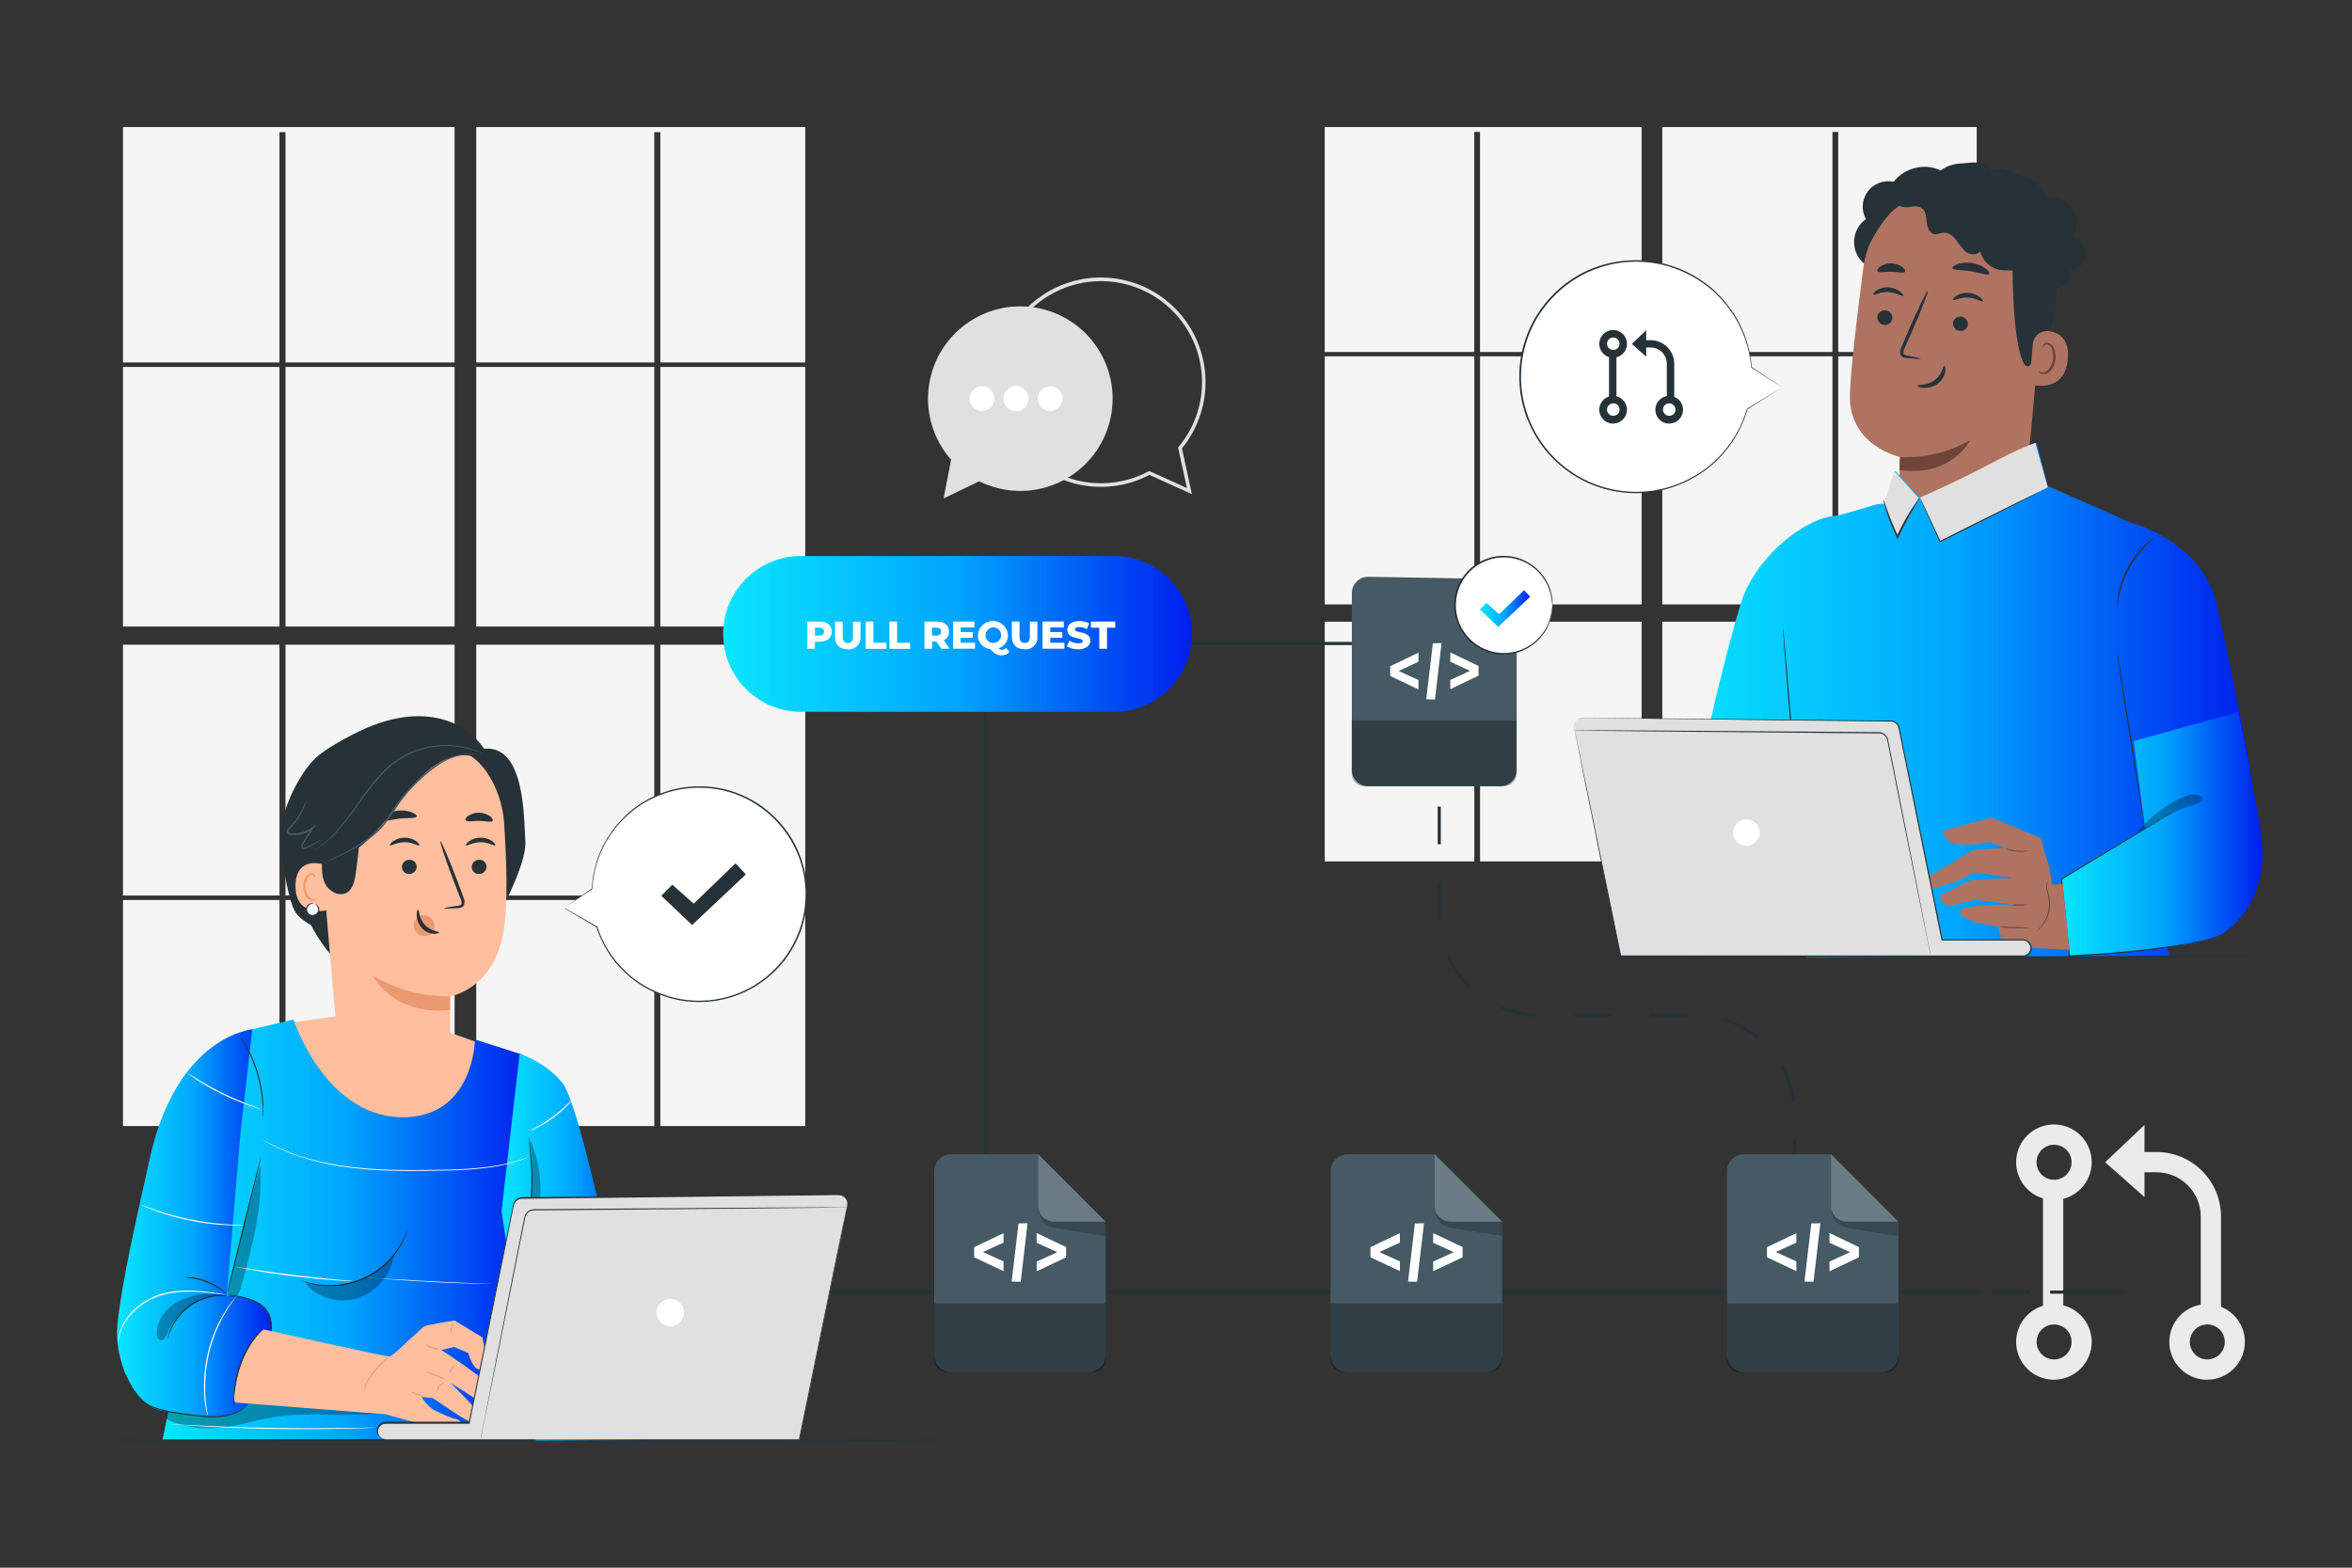 <svg width="603" height="402" viewBox="0 0 603 402" fill="none" xmlns="http://www.w3.org/2000/svg">
<rect x="0" y="0" width="603" height="402" fill="#333333" stroke="none"/>
<path d="M526.62 307.723C524.702 307.731 522.825 307.17 521.227 306.11C519.628 305.05 518.38 303.54 517.641 301.77C516.901 300.001 516.704 298.051 517.073 296.169C517.442 294.288 518.362 292.557 519.715 291.199C521.068 289.84 522.794 288.913 524.675 288.536C526.555 288.159 528.505 288.348 530.278 289.08C532.051 289.812 533.566 291.054 534.632 292.648C535.699 294.242 536.268 296.117 536.268 298.035C536.266 300.597 535.25 303.054 533.442 304.869C531.635 306.684 529.182 307.71 526.62 307.723ZM526.62 293.54C525.731 293.539 524.861 293.801 524.121 294.294C523.381 294.787 522.803 295.488 522.462 296.309C522.121 297.13 522.03 298.034 522.203 298.907C522.375 299.779 522.803 300.581 523.431 301.21C524.059 301.839 524.86 302.268 525.732 302.442C526.604 302.616 527.508 302.528 528.33 302.188C529.152 301.848 529.854 301.272 530.348 300.533C530.843 299.793 531.106 298.924 531.106 298.035C531.104 296.845 530.631 295.704 529.79 294.862C528.95 294.02 527.81 293.545 526.62 293.54Z" fill="#EBEBEB"/>
<path d="M526.62 353.8C524.702 353.808 522.825 353.247 521.227 352.187C519.628 351.127 518.38 349.617 517.641 347.847C516.901 346.078 516.704 344.129 517.073 342.247C517.442 340.365 518.362 338.635 519.715 337.276C521.068 335.917 522.794 334.99 524.675 334.613C526.555 334.236 528.505 334.425 530.278 335.157C532.051 335.89 533.566 337.131 534.632 338.725C535.699 340.319 536.268 342.194 536.268 344.112C536.266 346.674 535.25 349.131 533.442 350.946C531.635 352.761 529.182 353.787 526.62 353.8ZM526.62 339.626C525.733 339.626 524.865 339.889 524.128 340.382C523.39 340.875 522.815 341.575 522.475 342.395C522.136 343.215 522.047 344.117 522.22 344.987C522.393 345.857 522.82 346.657 523.448 347.284C524.075 347.912 524.874 348.339 525.745 348.512C526.615 348.685 527.517 348.596 528.337 348.257C529.157 347.917 529.857 347.342 530.35 346.604C530.843 345.867 531.106 344.999 531.106 344.112C531.104 342.923 530.631 341.783 529.79 340.942C528.949 340.101 527.809 339.628 526.62 339.626Z" fill="#EBEBEB"/>
<path d="M565.895 353.8C563.978 353.808 562.1 353.247 560.502 352.187C558.904 351.127 557.655 349.617 556.916 347.847C556.177 346.078 555.979 344.129 556.348 342.247C556.718 340.365 557.637 338.635 558.99 337.276C560.344 335.917 562.07 334.99 563.95 334.613C565.831 334.236 567.781 334.425 569.553 335.157C571.326 335.89 572.841 337.131 573.908 338.725C574.974 340.319 575.543 342.194 575.543 344.112C575.539 346.673 574.523 349.129 572.715 350.944C570.908 352.759 568.457 353.785 565.895 353.8ZM565.895 339.626C565.008 339.627 564.142 339.892 563.405 340.386C562.668 340.88 562.095 341.581 561.756 342.401C561.418 343.221 561.33 344.122 561.504 344.992C561.678 345.862 562.106 346.66 562.734 347.287C563.362 347.914 564.161 348.34 565.031 348.513C565.901 348.685 566.803 348.596 567.622 348.256C568.441 347.916 569.142 347.341 569.634 346.604C570.127 345.866 570.39 344.999 570.39 344.112C570.39 343.522 570.273 342.938 570.047 342.393C569.822 341.848 569.49 341.353 569.073 340.937C568.655 340.52 568.16 340.19 567.615 339.965C567.069 339.74 566.485 339.625 565.895 339.626Z" fill="#EBEBEB"/>
<path d="M528.976 305.247H523.774V337.801H528.976V305.247Z" fill="#EBEBEB"/>
<path d="M569.418 339.039H564.224V311.952C564.22 308.943 563.022 306.058 560.894 303.93C558.766 301.801 555.881 300.604 552.871 300.6H546.102V295.398H552.871C557.259 295.404 561.465 297.151 564.567 300.254C567.669 303.358 569.413 307.565 569.418 311.952V339.039Z" fill="#EBEBEB"/>
<path d="M549.8 288.475V306.975L539.71 298.035L549.8 288.475Z" fill="#EBEBEB"/>
<path d="M71.653 94.092H31.533V160.663H71.653V94.092Z" fill="#F5F5F5"/>
<path d="M116.549 94.092H73.197V160.663H116.549V94.092Z" fill="#F5F5F5"/>
<path d="M116.549 165.318H73.197V229.638H116.549V165.318Z" fill="#F5F5F5"/>
<path d="M122.097 92.942H167.748V33.889H169.291V92.942H206.444V32.578H122.097V92.942Z" fill="#F5F5F5"/>
<path d="M206.444 94.092H169.291V160.663H206.444V94.092Z" fill="#F5F5F5"/>
<path d="M206.444 165.318H169.291V229.638H206.444V165.318Z" fill="#F5F5F5"/>
<path d="M71.653 165.318H31.533V229.638H71.653V165.318Z" fill="#F5F5F5"/>
<path d="M167.748 165.318H122.097V229.638H167.748V165.318Z" fill="#F5F5F5"/>
<path d="M71.653 230.788H31.533V288.748H71.653V230.788Z" fill="#F5F5F5"/>
<path d="M206.444 230.788H169.291V288.748H206.444V230.788Z" fill="#F5F5F5"/>
<path d="M71.653 92.942V33.889H73.197V92.942H116.54V32.578H31.533V92.942H71.653Z" fill="#F5F5F5"/>
<path d="M167.748 230.788H122.097V288.748H167.748V230.788Z" fill="#F5F5F5"/>
<path d="M116.549 230.788H73.197V288.748H116.549V230.788Z" fill="#F5F5F5"/>
<path d="M167.748 94.092H122.097V160.663H167.748V94.092Z" fill="#F5F5F5"/>
<path d="M377.978 91.367H339.635V154.987H377.978V91.367Z" fill="#F5F5F5"/>
<path d="M420.871 91.367H379.449V154.987H420.871V91.367Z" fill="#F5F5F5"/>
<path d="M420.871 159.425H379.449V220.891H420.871V159.425Z" fill="#F5F5F5"/>
<path d="M426.177 90.265H469.802V33.824H471.281V90.265H506.786V32.578H426.177V90.265Z" fill="#F5F5F5"/>
<path d="M506.785 91.367H471.28V154.987H506.785V91.367Z" fill="#F5F5F5"/>
<path d="M506.785 159.425H471.28V220.891H506.785V159.425Z" fill="#F5F5F5"/>
<path d="M377.978 159.425H339.635V220.891H377.978V159.425Z" fill="#F5F5F5"/>
<path d="M469.802 159.425H426.177V220.891H469.802V159.425Z" fill="#F5F5F5"/>
<path d="M377.969 90.265V33.824H379.441V90.265H420.871V32.578H339.635V90.265H377.969Z" fill="#F5F5F5"/>
<path d="M469.802 91.367H426.177V154.987H469.802V91.367Z" fill="#F5F5F5"/>
<path d="M305.577 126.711L294.683 121.782C288.791 124.868 281.963 125.656 275.522 123.995C269.082 122.333 263.488 118.34 259.824 112.789C256.16 107.238 254.687 100.524 255.69 93.949C256.694 87.374 260.103 81.406 265.256 77.201C270.409 72.996 276.94 70.853 283.583 71.189C290.226 71.525 296.508 74.314 301.211 79.017C305.914 83.721 308.704 90.002 309.04 96.645C309.376 103.288 307.233 109.819 303.028 114.972L305.577 126.711ZM294.651 120.777L304.299 125.151L302.04 114.755L302.176 114.586C306.155 109.807 308.282 103.757 308.17 97.54C308.058 91.323 305.714 85.354 301.567 80.721C297.419 76.089 291.743 73.102 285.576 72.307C279.409 71.511 273.162 72.96 267.974 76.388C262.787 79.817 259.005 84.996 257.319 90.981C255.633 96.966 256.156 103.358 258.791 108.99C261.427 114.622 266 119.118 271.675 121.659C277.351 124.199 283.75 124.614 289.706 122.827C291.344 122.335 292.931 121.683 294.442 120.882L294.651 120.777Z" fill="#E0E0E0"/>
<path d="M284.508 108.093C287.751 95.434 280.118 82.543 267.459 79.3C254.8 76.056 241.909 83.689 238.665 96.349C235.422 109.008 243.055 121.899 255.714 125.142C268.374 128.386 281.265 120.753 284.508 108.093Z" fill="#E0E0E0"/>
<path d="M244.336 115.31L241.916 127.812L253.1 122.425L244.336 115.31Z" fill="#E0E0E0"/>
<path d="M251.756 105.396C253.514 105.396 254.94 103.971 254.94 102.213C254.94 100.454 253.514 99.029 251.756 99.029C249.998 99.029 248.572 100.454 248.572 102.213C248.572 103.971 249.998 105.396 251.756 105.396Z" fill="white"/>
<path d="M263.712 102.213C263.712 102.849 263.524 103.47 263.17 103.999C262.817 104.528 262.315 104.94 261.727 105.184C261.139 105.427 260.493 105.491 259.869 105.367C259.245 105.243 258.672 104.936 258.222 104.487C257.772 104.037 257.466 103.464 257.342 102.84C257.218 102.216 257.282 101.57 257.525 100.982C257.768 100.394 258.181 99.892 258.71 99.539C259.238 99.185 259.86 98.997 260.496 98.997C261.349 98.997 262.167 99.335 262.77 99.939C263.373 100.542 263.712 101.36 263.712 102.213Z" fill="white"/>
<path d="M269.243 105.396C271.002 105.396 272.427 103.971 272.427 102.213C272.427 100.454 271.002 99.029 269.243 99.029C267.485 99.029 266.06 100.454 266.06 102.213C266.06 103.971 267.485 105.396 269.243 105.396Z" fill="white"/>
<path d="M249.746 369.302C249.746 369.422 198.909 369.511 136.205 369.511C73.501 369.511 22.656 369.422 22.656 369.302C22.656 369.181 73.485 369.093 136.205 369.093C198.925 369.093 249.746 369.189 249.746 369.302Z" fill="#263238"/>
<path d="M580.344 245.22C580.344 245.333 542.009 245.429 494.726 245.429C447.442 245.429 409.1 245.333 409.1 245.22C409.1 245.108 447.426 245.011 494.726 245.011C542.025 245.011 580.344 245.059 580.344 245.22Z" fill="#263238"/>
<path d="M456.839 99.358L449.056 94.228C448.47 86.826 445.135 79.91 439.708 74.841C434.282 69.771 427.155 66.915 419.73 66.833C412.304 66.751 405.116 69.449 399.579 74.398C394.042 79.346 390.556 86.186 389.805 93.575C389.055 100.963 391.096 108.364 395.526 114.324C399.956 120.285 406.454 124.372 413.745 125.784C421.036 127.196 428.591 125.83 434.926 121.955C441.26 118.08 445.917 111.975 447.979 104.841L456.839 99.358Z" fill="white"/>
<path d="M456.84 99.358L456.245 99.712L454.524 100.757L447.931 104.777L448.068 104.857C448.069 104.845 448.068 104.833 448.064 104.821C448.06 104.809 448.053 104.799 448.045 104.789C448.037 104.78 448.027 104.773 448.015 104.768C448.004 104.763 447.992 104.761 447.98 104.761C447.96 104.76 447.94 104.766 447.924 104.778C447.908 104.789 447.897 104.806 447.891 104.825C446.494 109.582 443.933 113.915 440.438 117.432C439.361 118.519 438.2 119.519 436.965 120.423C435.631 121.37 434.228 122.216 432.768 122.955C426.995 125.868 420.426 126.806 414.069 125.623C407.711 124.441 401.918 121.204 397.579 116.41C393.24 111.616 390.595 105.53 390.05 99.087C389.504 92.644 391.09 86.2 394.562 80.745C397.047 76.886 400.38 73.644 404.306 71.266C408.01 69.047 412.158 67.674 416.455 67.246C424.097 66.485 431.737 68.709 437.777 73.453L438.758 74.257C439.085 74.502 439.394 74.771 439.682 75.061C440.269 75.64 440.84 76.219 441.403 76.782C442.41 77.947 443.349 79.168 444.217 80.44C446.923 84.56 448.556 89.292 448.968 94.204C448.968 94.218 448.971 94.231 448.978 94.243C448.985 94.254 448.996 94.263 449.009 94.269L454.806 98.023L456.309 98.996L456.84 99.326C456.84 99.326 456.687 99.213 456.357 98.996L454.894 98.007L449.105 94.124V94.188C448.741 89.248 447.14 84.479 444.45 80.319C443.575 79.033 442.631 77.795 441.62 76.613L439.891 74.868C439.609 74.565 439.306 74.283 438.983 74.024L437.994 73.22C435.121 70.937 431.85 69.206 428.346 68.114C424.49 66.903 420.429 66.482 416.406 66.876C412.053 67.287 407.846 68.66 404.089 70.896C400.105 73.295 396.724 76.577 394.208 80.488C391.572 84.595 389.992 89.29 389.609 94.156C389.539 94.756 389.51 95.361 389.521 95.965V97.766L389.674 99.559C389.708 100.153 389.783 100.744 389.899 101.328C390.011 101.915 390.116 102.493 390.22 103.072C390.325 103.651 390.526 104.214 390.679 104.785C390.831 105.356 390.984 105.919 391.185 106.473L391.836 108.081C393.572 112.299 396.267 116.054 399.707 119.048C404.192 122.984 409.756 125.484 415.677 126.223C421.598 126.963 427.605 125.908 432.921 123.196C434.393 122.443 435.807 121.58 437.15 120.616C438.395 119.701 439.565 118.687 440.647 117.585C444.156 114.023 446.711 109.635 448.076 104.825H447.891C447.891 104.849 447.9 104.873 447.916 104.891C447.933 104.908 447.955 104.92 447.98 104.922H448.036L454.629 100.765L456.301 99.704L456.84 99.358Z" fill="#263238"/>
<path d="M413.568 91.736C412.865 91.736 412.178 91.527 411.593 91.136C411.009 90.746 410.553 90.19 410.284 89.54C410.016 88.89 409.946 88.175 410.084 87.486C410.221 86.796 410.561 86.163 411.058 85.666C411.556 85.17 412.19 84.832 412.88 84.696C413.57 84.559 414.285 84.631 414.934 84.901C415.583 85.171 416.137 85.628 416.527 86.214C416.917 86.799 417.124 87.487 417.122 88.19C417.12 89.131 416.745 90.033 416.078 90.698C415.412 91.362 414.509 91.736 413.568 91.736ZM413.568 86.542C413.252 86.55 412.945 86.651 412.686 86.832C412.427 87.014 412.227 87.267 412.112 87.562C411.996 87.856 411.97 88.178 412.036 88.488C412.103 88.797 412.259 89.079 412.486 89.3C412.712 89.521 412.999 89.671 413.309 89.729C413.62 89.788 413.941 89.754 414.233 89.631C414.524 89.508 414.773 89.302 414.948 89.039C415.123 88.775 415.216 88.466 415.217 88.15C415.217 87.935 415.174 87.723 415.09 87.525C415.007 87.327 414.885 87.148 414.731 86.999C414.578 86.849 414.396 86.731 414.196 86.653C413.996 86.574 413.783 86.537 413.568 86.542Z" fill="#263238"/>
<path d="M413.568 108.62C412.865 108.62 412.178 108.412 411.594 108.021C411.01 107.631 410.554 107.076 410.285 106.426C410.016 105.777 409.946 105.062 410.083 104.373C410.22 103.684 410.559 103.051 411.055 102.554C411.552 102.057 412.186 101.718 412.875 101.581C413.564 101.444 414.279 101.514 414.928 101.783C415.578 102.052 416.133 102.508 416.523 103.092C416.914 103.676 417.122 104.364 417.122 105.066C417.122 106.009 416.748 106.913 416.081 107.579C415.415 108.246 414.511 108.62 413.568 108.62ZM413.568 103.426C413.252 103.434 412.945 103.535 412.686 103.717C412.427 103.898 412.227 104.152 412.112 104.446C411.996 104.741 411.97 105.063 412.036 105.372C412.103 105.681 412.259 105.964 412.486 106.185C412.712 106.406 412.999 106.555 413.309 106.614C413.62 106.672 413.941 106.638 414.233 106.516C414.524 106.393 414.773 106.187 414.948 105.923C415.123 105.66 415.216 105.351 415.217 105.034C415.217 104.82 415.174 104.607 415.09 104.409C415.007 104.212 414.885 104.033 414.731 103.883C414.578 103.733 414.396 103.615 414.196 103.537C413.996 103.458 413.783 103.421 413.568 103.426Z" fill="#263238"/>
<path d="M427.952 108.62C427.249 108.622 426.561 108.415 425.976 108.025C425.39 107.636 424.934 107.081 424.663 106.432C424.393 105.783 424.322 105.068 424.458 104.378C424.594 103.688 424.932 103.054 425.429 102.556C425.925 102.059 426.558 101.719 427.248 101.582C427.938 101.444 428.653 101.514 429.302 101.782C429.952 102.051 430.508 102.507 430.899 103.091C431.289 103.676 431.498 104.363 431.498 105.066C431.498 106.007 431.125 106.91 430.46 107.576C429.795 108.243 428.893 108.618 427.952 108.62ZM427.952 103.426C427.634 103.426 427.323 103.521 427.059 103.697C426.795 103.874 426.588 104.125 426.467 104.419C426.345 104.713 426.313 105.036 426.375 105.348C426.437 105.66 426.59 105.946 426.815 106.171C427.04 106.396 427.327 106.549 427.639 106.611C427.951 106.673 428.274 106.642 428.568 106.52C428.862 106.398 429.113 106.192 429.289 105.928C429.466 105.663 429.56 105.352 429.56 105.034C429.55 104.611 429.377 104.208 429.078 103.908C428.779 103.609 428.376 103.436 427.952 103.426Z" fill="#263238"/>
<path d="M414.421 90.827H412.516V102.759H414.421V90.827Z" fill="#263238"/>
<path d="M429.239 103.209H427.333V93.264C427.331 92.162 426.892 91.106 426.113 90.327C425.334 89.548 424.278 89.109 423.177 89.107H420.7V87.234H423.177C424.784 87.236 426.324 87.875 427.461 89.012C428.597 90.148 429.237 91.689 429.239 93.296V103.209Z" fill="#263238"/>
<path d="M422.051 84.685V91.462L418.36 88.19L422.051 84.685Z" fill="#263238"/>
<path d="M144.72 232.814L151.787 227.861C152.14 221.002 155.045 214.524 159.932 209.698C164.819 204.873 171.334 202.05 178.197 201.783C185.059 201.517 191.773 203.827 197.019 208.259C202.265 212.692 205.664 218.926 206.548 225.736C207.431 232.547 205.735 239.442 201.794 245.066C197.852 250.69 191.95 254.637 185.246 256.13C178.543 257.624 171.524 256.556 165.567 253.137C159.611 249.718 155.149 244.195 153.057 237.654L144.72 232.814Z" fill="white"/>
<path d="M144.72 232.814L145.283 233.119L146.891 234.044L153.097 237.59L152.969 237.67C152.968 237.659 152.969 237.647 152.972 237.637C152.976 237.626 152.982 237.616 152.989 237.608C152.997 237.599 153.006 237.593 153.016 237.588C153.027 237.584 153.038 237.581 153.049 237.582C153.068 237.581 153.086 237.587 153.102 237.597C153.117 237.607 153.13 237.621 153.138 237.638C154.554 242.004 157.042 245.945 160.374 249.103C161.398 250.083 162.501 250.978 163.67 251.78C164.93 252.616 166.246 253.363 167.61 254.015C172.001 256.085 176.865 256.947 181.7 256.511C186.535 256.075 191.166 254.358 195.116 251.535C199.067 248.713 202.193 244.889 204.172 240.456C206.152 236.023 206.913 231.143 206.378 226.317C205.898 221.884 204.326 217.638 201.804 213.96C199.408 210.456 196.242 207.547 192.55 205.454C189.07 203.495 185.197 202.336 181.213 202.061C177.529 201.799 173.83 202.28 170.335 203.476C167.168 204.555 164.227 206.209 161.66 208.356L160.776 209.16C160.473 209.405 160.191 209.674 159.931 209.964L158.388 211.572C157.492 212.678 156.657 213.832 155.887 215.029C153.498 218.916 152.116 223.338 151.867 227.893C151.875 227.914 151.875 227.937 151.867 227.958L146.569 231.552L145.202 232.492L144.72 232.814L145.154 232.492L146.489 231.552L151.739 227.813V227.877C151.952 223.283 153.321 218.817 155.718 214.893C156.487 213.68 157.325 212.512 158.227 211.395L159.787 209.739C160.033 209.45 160.302 209.181 160.591 208.935L161.483 208.131C166.989 203.503 174.079 201.197 181.253 201.699C185.292 201.975 189.219 203.145 192.751 205.124C196.497 207.24 199.71 210.185 202.141 213.735C204.683 217.465 206.265 221.765 206.748 226.253C206.831 226.807 206.874 227.366 206.877 227.925L206.941 229.59L206.845 231.246C206.832 231.799 206.778 232.349 206.684 232.894C206.596 233.433 206.515 233.98 206.427 234.502C206.333 235.044 206.209 235.581 206.057 236.11C205.912 236.633 205.8 237.171 205.631 237.718L205.076 239.238C203.574 243.18 201.18 246.722 198.081 249.585C195.272 252.18 191.956 254.166 188.342 255.419C184.728 256.671 180.894 257.162 177.081 256.861C173.748 256.598 170.492 255.726 167.473 254.289C166.077 253.634 164.733 252.873 163.453 252.013C162.281 251.196 161.174 250.29 160.14 249.304C156.789 246.108 154.3 242.118 152.904 237.702H153.073C153.074 237.713 153.073 237.725 153.07 237.735C153.066 237.746 153.06 237.756 153.053 237.764C153.045 237.773 153.036 237.779 153.026 237.784C153.015 237.788 153.004 237.791 152.993 237.791H152.945L146.738 234.116L145.13 233.176L144.72 232.814Z" fill="#263238"/>
<path d="M169.53 229.694L172.368 226.856L177.844 231.72L188.585 221.381L191.222 224.219L177.442 237.196L169.53 229.694Z" fill="#263238"/>
<path d="M507.59 330.934H186.473V331.738H507.59V330.934Z" fill="#263238"/>
<path d="M350.255 164.603H270.779V165.407H350.255V164.603Z" fill="#263238"/>
<path d="M544.358 330.934H525.601V331.738H544.358V330.934Z" fill="#263238"/>
<path d="M520.358 330.934H510.541V331.738H520.358V330.934Z" fill="#263238"/>
<path d="M253.06 178.021H252.256V310.046H253.06V178.021Z" fill="#263238"/>
<path d="M460.492 301.7H459.688V292.052H460.492V301.7ZM459.447 282.469C459.011 279.326 457.983 276.295 456.416 273.536L457.115 273.134C458.733 275.985 459.795 279.117 460.243 282.364L459.447 282.469ZM450.322 266.333C447.858 264.328 445.037 262.808 442.008 261.854L442.249 261.09C445.376 262.07 448.287 263.636 450.828 265.705L450.322 266.333ZM432.634 260.705H422.986V259.901H432.634V260.705ZM413.338 260.705H403.69V259.901H413.338V260.705ZM394.042 260.705C390.767 260.629 387.537 259.933 384.522 258.654L384.836 257.915C387.76 259.152 390.891 259.826 394.066 259.901L394.042 260.705ZM376.386 253.259C374.042 250.969 372.154 248.254 370.822 245.26L371.554 244.938C372.849 247.835 374.68 250.462 376.949 252.681L376.386 253.259ZM368.587 235.781C368.587 235.403 368.587 235.017 368.587 234.631V226.076H369.391V234.591C369.391 234.968 369.391 235.338 369.391 235.708L368.587 235.781ZM369.391 216.485H368.587V206.837H369.391V216.485ZM369.391 197.189H368.587V187.541H369.391V197.189Z" fill="#263238"/>
<path d="M285.628 142.574H205.373C194.339 142.574 185.394 151.517 185.394 162.549C185.394 173.581 194.339 182.524 205.373 182.524H285.628C296.663 182.524 305.608 173.581 305.608 162.549C305.608 151.517 296.663 142.574 285.628 142.574Z" fill="url(#paint0_linear_1550_5693)"/>
<path d="M213.244 161.966C213.244 163.574 212.046 164.539 210.141 164.539H208.927V166.364H206.957V159.385H210.173C212.046 159.385 213.244 160.374 213.244 161.966ZM211.25 161.966C211.25 161.323 210.84 160.945 210.02 160.945H208.927V162.987H210.02C210.84 162.987 211.25 162.609 211.25 161.966Z" fill="white"/>
<path d="M214.064 163.252V159.385H216.042V163.212C216.042 164.402 216.533 164.885 217.361 164.885C218.189 164.885 218.679 164.402 218.679 163.212V159.401H220.617V163.269C220.656 163.706 220.598 164.146 220.447 164.558C220.296 164.97 220.055 165.343 219.742 165.651C219.429 165.958 219.051 166.193 218.637 166.337C218.222 166.481 217.781 166.532 217.345 166.485C215.278 166.501 214.064 165.335 214.064 163.252Z" fill="white"/>
<path d="M221.952 159.385H223.922V164.82H227.251V166.388H221.952V159.385Z" fill="white"/>
<path d="M228.029 159.385H229.999V164.82H233.328V166.388H228.029V159.385Z" fill="white"/>
<path d="M240.049 164.507H238.972V166.364H237.002V159.385H240.218C242.123 159.385 243.321 160.374 243.321 161.966C243.339 162.428 243.219 162.884 242.975 163.277C242.732 163.669 242.376 163.98 241.955 164.169L243.458 166.364H241.344L240.049 164.507ZM240.049 160.945H238.956V162.987H240.049C240.853 162.987 241.279 162.609 241.279 161.966C241.279 161.323 240.885 160.945 240.065 160.945H240.049Z" fill="white"/>
<path d="M249.971 164.821V166.348H244.343V159.37H249.818V160.897H246.296V162.071H249.392V163.55H246.296V164.821H249.971Z" fill="white"/>
<path d="M258.8 167.168C258.564 167.454 258.267 167.681 257.929 167.833C257.592 167.985 257.224 168.058 256.854 168.045C255.712 168.045 254.965 167.659 253.799 166.437C252.935 166.323 252.143 165.897 251.571 165.24C250.999 164.582 250.688 163.738 250.695 162.867C250.759 161.882 251.195 160.959 251.915 160.284C252.634 159.609 253.584 159.233 254.571 159.233C255.557 159.233 256.507 159.609 257.227 160.284C257.947 160.959 258.383 161.882 258.446 162.867C258.454 163.606 258.23 164.33 257.804 164.934C257.378 165.539 256.773 165.994 256.074 166.236C256.17 166.357 256.292 166.456 256.432 166.524C256.571 166.592 256.723 166.628 256.878 166.63C257.077 166.624 257.273 166.578 257.454 166.495C257.635 166.412 257.797 166.294 257.931 166.147L258.8 167.168ZM254.571 164.869C254.969 164.891 255.365 164.794 255.707 164.589C256.05 164.384 256.323 164.081 256.491 163.719C256.659 163.357 256.715 162.954 256.652 162.56C256.588 162.166 256.407 161.8 256.134 161.51C255.86 161.22 255.505 161.018 255.116 160.932C254.726 160.845 254.319 160.878 253.949 161.025C253.578 161.172 253.259 161.427 253.035 161.756C252.81 162.086 252.69 162.476 252.689 162.875C252.672 163.132 252.707 163.39 252.794 163.632C252.881 163.875 253.017 164.097 253.194 164.284C253.37 164.471 253.584 164.62 253.821 164.721C254.058 164.821 254.313 164.872 254.571 164.869Z" fill="white"/>
<path d="M259.418 163.252V159.385H261.388V163.212C261.388 164.402 261.886 164.885 262.714 164.885C263.542 164.885 264.033 164.402 264.033 163.212V159.401H265.971V163.269C266.01 163.706 265.952 164.146 265.801 164.558C265.649 164.97 265.408 165.343 265.095 165.651C264.782 165.958 264.405 166.193 263.99 166.337C263.576 166.481 263.135 166.532 262.698 166.485C260.632 166.501 259.418 165.335 259.418 163.252Z" fill="white"/>
<path d="M272.9 164.821V166.348H267.272V159.37H272.74V160.897H269.258V162.071H272.354V163.55H269.258V164.821H272.9Z" fill="white"/>
<path d="M273.512 165.737L274.155 164.282C274.843 164.719 275.639 164.956 276.454 164.965C277.258 164.965 277.596 164.74 277.596 164.402C277.596 163.293 273.632 164.097 273.632 161.508C273.632 160.262 274.645 159.249 276.72 159.249C277.599 159.234 278.468 159.445 279.244 159.86L278.641 161.323C278.05 160.985 277.384 160.8 276.704 160.784C275.9 160.784 275.578 161.058 275.578 161.411C275.578 162.473 279.534 161.677 279.534 164.25C279.534 165.464 278.521 166.501 276.446 166.501C275.416 166.528 274.398 166.263 273.512 165.737Z" fill="white"/>
<path d="M281.825 160.953H279.687V159.385H285.926V160.953H283.811V166.364H281.841L281.825 160.953Z" fill="white"/>
<path d="M380.678 351.847H345.536C344.385 351.862 343.276 351.42 342.452 350.618C341.627 349.816 341.155 348.719 341.138 347.569V300.262C341.155 299.112 341.627 298.016 342.452 297.214C343.276 296.412 344.385 295.97 345.536 295.985H367.822L385.117 313.279V347.569C385.108 348.142 384.986 348.708 384.758 349.234C384.531 349.759 384.201 350.235 383.788 350.632C383.376 351.03 382.888 351.342 382.355 351.55C381.821 351.759 381.251 351.859 380.678 351.847Z" fill="#455A64"/>
<g opacity="0.2">
<path d="M367.822 295.985V309.299C367.827 309.83 367.938 310.354 368.147 310.842C368.356 311.33 368.659 311.771 369.039 312.141C369.42 312.511 369.87 312.802 370.363 312.998C370.857 313.193 371.384 313.288 371.915 313.279H385.116L367.822 295.985Z" fill="white"/>
</g>
<g opacity="0.2">
<path d="M368.007 310.465C368.007 310.465 367.83 313.681 371.609 314.758L372.043 314.855C373.764 315.152 385.076 317.106 385.076 316.857V313.279H371.915C371.915 313.279 368.626 313.166 368.007 310.465Z" fill="black"/>
</g>
<g opacity="0.3">
<path d="M341.137 334.239H385.116V348.646C385.116 349.499 384.777 350.317 384.174 350.92C383.571 351.524 382.753 351.862 381.9 351.862H344.337C343.484 351.862 342.666 351.524 342.063 350.92C341.46 350.317 341.121 349.499 341.121 348.646V334.239H341.137Z" fill="black"/>
</g>
<path d="M358.913 318.641L353.639 321.053L358.913 323.465V325.958L351.348 322.404V319.815L358.889 316.213L358.913 318.641Z" fill="white"/>
<path d="M367.428 323.505L372.702 321.093L367.428 318.681V316.189L374.969 319.791V322.404L367.428 325.974V323.505Z" fill="white"/>
<path d="M362.749 313.721L365.08 313.673L363.312 328.684L360.996 328.627L362.749 313.721Z" fill="white"/>
<path d="M279.052 351.847H243.91C242.759 351.862 241.65 351.42 240.826 350.618C240.001 349.816 239.529 348.719 239.512 347.569V300.262C239.529 299.112 240.001 298.016 240.826 297.214C241.65 296.412 242.759 295.97 243.91 295.985H266.196L283.45 313.279V347.569C283.433 348.719 282.961 349.816 282.136 350.618C281.312 351.42 280.203 351.862 279.052 351.847Z" fill="#455A64"/>
<g opacity="0.2">
<path d="M266.198 295.984V309.299C266.203 309.829 266.313 310.352 266.522 310.84C266.73 311.327 267.033 311.768 267.413 312.138C267.792 312.508 268.241 312.799 268.734 312.995C269.226 313.191 269.753 313.287 270.283 313.278H283.452L266.198 295.984Z" fill="white"/>
</g>
<g opacity="0.2">
<path d="M266.372 310.465C266.372 310.465 266.203 313.681 269.982 314.758C270.119 314.798 270.272 314.823 270.416 314.855C272.129 315.152 283.449 317.106 283.449 316.857V313.279H270.28C270.28 313.279 266.999 313.166 266.372 310.465Z" fill="black"/>
</g>
<g opacity="0.3">
<path d="M239.512 334.239H283.451V348.647C283.451 349.5 283.112 350.318 282.509 350.921C281.906 351.524 281.088 351.863 280.235 351.863H242.712C241.859 351.863 241.041 351.524 240.438 350.921C239.835 350.318 239.496 349.5 239.496 348.647V334.239H239.512Z" fill="black"/>
</g>
<path d="M257.281 318.641L252.006 321.053L257.281 323.465V325.958L249.747 322.404V319.815L257.289 316.213L257.281 318.641Z" fill="white"/>
<path d="M265.778 323.505L271.053 321.093L265.778 318.681V316.189L273.32 319.791V322.404L265.778 326.014V323.505Z" fill="white"/>
<path d="M261.125 313.721L263.449 313.673L261.68 328.684L259.364 328.627L261.125 313.721Z" fill="white"/>
<path d="M384.586 201.611H350.818C349.713 201.626 348.646 201.202 347.854 200.432C347.061 199.662 346.606 198.608 346.589 197.503V152.013C346.606 150.907 347.061 149.854 347.854 149.084C348.646 148.313 349.713 147.889 350.818 147.904L375.477 148.33L388.839 164.531V197.495C388.832 198.045 388.716 198.588 388.498 199.093C388.28 199.598 387.964 200.055 387.569 200.438C387.173 200.82 386.706 201.121 386.195 201.322C385.683 201.524 385.136 201.622 384.586 201.611Z" fill="#455A64"/>
<g opacity="0.3">
<path d="M346.565 184.688H388.815V198.42C388.815 199.273 388.476 200.091 387.873 200.694C387.27 201.297 386.452 201.636 385.599 201.636H349.74C348.887 201.636 348.069 201.297 347.466 200.694C346.863 200.091 346.524 199.273 346.524 198.42V184.688H346.565Z" fill="black"/>
</g>
<path d="M363.658 169.693L358.585 172.056L363.658 174.38V176.792L356.422 173.327V170.842L363.658 167.369V169.693Z" fill="white"/>
<path d="M371.826 174.364L376.891 172.024L371.826 169.708V167.296L379.062 170.77V173.254L371.826 176.719V174.364Z" fill="white"/>
<path d="M367.349 164.965L369.584 164.909L367.887 179.381L365.66 179.292L367.349 164.965Z" fill="white"/>
<path d="M385.543 167.682C392.43 167.682 398.013 162.099 398.013 155.212C398.013 148.325 392.43 142.742 385.543 142.742C378.656 142.742 373.073 148.325 373.073 155.212C373.073 162.099 378.656 167.682 385.543 167.682Z" fill="white"/>
<path d="M397.981 155.212C397.897 154.194 397.738 153.184 397.506 152.189C397.211 151.029 396.742 149.921 396.116 148.901C394.643 146.445 392.359 144.58 389.658 143.628C386.958 142.675 384.01 142.695 381.322 143.683C379.044 144.515 377.063 146.003 375.63 147.96C374.086 150.057 373.253 152.593 373.253 155.196C373.253 157.8 374.086 160.335 375.63 162.432C377.063 164.389 379.044 165.877 381.322 166.71C384.011 167.685 386.955 167.698 389.652 166.747C392.35 165.795 394.634 163.938 396.116 161.492C396.742 160.472 397.211 159.363 397.506 158.203C397.738 157.208 397.897 156.198 397.981 155.18C397.99 155.247 397.99 155.314 397.981 155.381C397.981 155.542 397.981 155.735 397.981 155.976C397.982 156.299 397.955 156.622 397.9 156.941C397.857 157.38 397.779 157.816 397.667 158.243C397.396 159.43 396.941 160.567 396.317 161.612C394.831 164.146 392.506 166.081 389.743 167.079C386.981 168.078 383.956 168.078 381.193 167.079C380.041 166.671 378.957 166.091 377.977 165.359C376.943 164.614 376.036 163.707 375.292 162.673C373.684 160.506 372.815 157.879 372.815 155.18C372.815 152.481 373.684 149.854 375.292 147.687C375.672 147.168 376.089 146.676 376.538 146.216C376.99 145.779 377.471 145.373 377.977 145.002C378.955 144.266 380.039 143.686 381.193 143.281C383.323 142.517 385.619 142.336 387.842 142.758C389.612 143.093 391.29 143.804 392.761 144.843C394.233 145.882 395.464 147.225 396.373 148.78C396.997 149.826 397.453 150.962 397.724 152.149C397.836 152.576 397.914 153.012 397.957 153.452C398.011 153.77 398.038 154.093 398.037 154.416C398.037 154.658 398.037 154.851 398.037 155.011C398.027 155.08 398.008 155.148 397.981 155.212Z" fill="#263238"/>
<path d="M379.393 156.29L381.081 154.593L384.345 157.496L390.745 151.337L392.313 153.025L384.096 160.752L379.393 156.29Z" fill="url(#paint1_linear_1550_5693)"/>
<path d="M482.312 351.847H447.169C446.019 351.862 444.91 351.42 444.086 350.618C443.261 349.816 442.788 348.719 442.771 347.569V300.262C442.788 299.112 443.261 298.016 444.086 297.214C444.91 296.412 446.019 295.97 447.169 295.985H469.456L486.71 313.279V347.569C486.693 348.719 486.221 349.816 485.396 350.618C484.571 351.42 483.462 351.862 482.312 351.847Z" fill="#455A64"/>
<g opacity="0.2">
<path d="M469.457 295.984V309.299C469.462 309.829 469.572 310.352 469.781 310.84C469.989 311.327 470.292 311.768 470.671 312.138C471.051 312.508 471.5 312.799 471.992 312.995C472.485 313.191 473.011 313.287 473.541 313.278H486.711L469.457 295.984Z" fill="white"/>
</g>
<g opacity="0.2">
<path d="M469.634 310.465C469.634 310.465 469.465 313.681 473.244 314.758C473.381 314.798 473.525 314.823 473.678 314.855C475.391 315.152 486.711 317.106 486.711 316.857V313.279H473.557C473.557 313.279 470.261 313.166 469.634 310.465Z" fill="black"/>
</g>
<g opacity="0.3">
<path d="M442.772 334.239H486.711V348.647C486.711 349.5 486.372 350.318 485.769 350.921C485.165 351.524 484.347 351.863 483.495 351.863H445.972C445.119 351.863 444.301 351.524 443.698 350.921C443.095 350.318 442.756 349.5 442.756 348.647V334.239H442.772Z" fill="black"/>
</g>
<path d="M460.548 318.641L455.274 321.053L460.548 323.465V325.958L453.007 322.404V319.815L460.548 316.213V318.641Z" fill="white"/>
<path d="M469.038 323.505L474.312 321.093L469.038 318.681V316.189L476.58 319.791V322.404L469.038 326.014V323.505Z" fill="white"/>
<path d="M464.383 313.721L466.706 313.673L464.938 328.684L462.622 328.627L464.383 313.721Z" fill="white"/>
<path d="M494.823 42.877C493.073 42.631 491.29 42.848 489.65 43.507C488.011 44.166 486.573 45.243 485.48 46.632C484.253 46.361 482.974 46.451 481.797 46.89C480.619 47.329 479.594 48.099 478.844 49.108C478.094 50.116 477.651 51.319 477.569 52.573C477.487 53.827 477.769 55.078 478.381 56.175C477.484 56.814 476.744 57.649 476.218 58.617C475.693 59.585 475.395 60.66 475.347 61.76C475.3 62.86 475.505 63.957 475.945 64.966C476.386 65.975 477.051 66.871 477.891 67.584L502.646 49.237C502.013 47.584 500.958 46.127 499.585 45.011C498.212 43.895 496.57 43.159 494.823 42.877Z" fill="#263238"/>
<path d="M477.706 68.758C478.529 62.462 481.693 56.707 486.568 52.64C491.443 48.572 497.671 46.49 504.013 46.809L505.315 46.873C519.361 48.392 525.922 61.176 524.008 75.174L519.634 121.991L519.401 124.266L486.566 129.17L487.209 117.207C487.209 117.207 473.766 114.433 474.273 100.878C474.514 94.333 476.114 80.898 477.706 68.758Z" fill="#AE7461"/>
<path d="M487.097 117.183C493.386 117.498 499.633 116.002 505.098 112.874C505.098 112.874 500.443 122.409 486.992 120.52L487.097 117.183Z" fill="#6F4439"/>
<path d="M481.314 81.269C481.283 81.772 481.449 82.268 481.778 82.651C482.107 83.034 482.572 83.274 483.075 83.319C483.317 83.35 483.564 83.334 483.8 83.27C484.036 83.206 484.257 83.096 484.45 82.947C484.643 82.798 484.806 82.612 484.927 82.399C485.048 82.187 485.127 81.953 485.157 81.711C485.184 81.456 485.159 81.198 485.085 80.953C485.01 80.707 484.887 80.479 484.723 80.282C484.559 80.085 484.357 79.923 484.129 79.805C483.901 79.687 483.652 79.616 483.397 79.596C483.149 79.564 482.898 79.582 482.658 79.649C482.417 79.716 482.193 79.832 481.999 79.988C481.804 80.144 481.643 80.338 481.525 80.558C481.408 80.778 481.336 81.02 481.314 81.269Z" fill="#263238"/>
<path d="M480.285 75.528C480.511 75.793 482.03 74.78 484.112 74.892C486.195 75.005 487.666 76.115 487.907 75.873C488.02 75.769 487.803 75.302 487.16 74.78C486.289 74.111 485.233 73.729 484.137 73.686C483.056 73.624 481.984 73.905 481.073 74.49C480.414 74.965 480.173 75.415 480.285 75.528Z" fill="#263238"/>
<path d="M500.682 82.812C500.651 83.315 500.818 83.81 501.147 84.192C501.476 84.573 501.941 84.811 502.443 84.854C502.686 84.886 502.932 84.869 503.168 84.805C503.404 84.742 503.625 84.632 503.818 84.483C504.012 84.333 504.174 84.147 504.295 83.935C504.416 83.723 504.495 83.489 504.526 83.246C504.555 82.742 504.386 82.246 504.056 81.863C503.726 81.48 503.26 81.241 502.757 81.196C502.514 81.165 502.268 81.181 502.032 81.246C501.796 81.31 501.575 81.421 501.382 81.571C501.189 81.721 501.028 81.909 500.908 82.121C500.788 82.335 500.711 82.569 500.682 82.812Z" fill="#263238"/>
<path d="M500.724 76.935C500.949 77.2 502.468 76.187 504.551 76.3C506.633 76.412 508.104 77.522 508.345 77.281C508.458 77.168 508.241 76.702 507.598 76.187C506.726 75.52 505.671 75.136 504.575 75.086C503.494 75.023 502.422 75.304 501.511 75.89C500.892 76.38 500.611 76.814 500.724 76.935Z" fill="#263238"/>
<path d="M492.402 91.994C492.402 91.873 491.139 91.584 489.057 91.19C488.526 91.109 488.028 90.981 487.955 90.611C487.94 90.059 488.091 89.515 488.39 89.051L490.158 85.087C492.627 79.459 494.444 74.772 494.219 74.635C493.994 74.499 491.807 79.041 489.33 84.693L487.626 88.713C487.235 89.353 487.092 90.114 487.224 90.852C487.291 91.037 487.398 91.204 487.537 91.343C487.675 91.482 487.843 91.589 488.028 91.656C488.316 91.753 488.616 91.81 488.92 91.825C491.083 92.034 492.386 92.106 492.402 91.994Z" fill="#263238"/>
<path d="M498.481 93.738C498.143 93.738 498.022 95.957 496.012 97.469C494.002 98.981 491.606 98.603 491.574 98.916C491.574 99.061 492.089 99.382 493.102 99.463C494.424 99.548 495.734 99.163 496.8 98.377C497.824 97.621 498.516 96.497 498.73 95.242C498.834 94.301 498.609 93.73 498.481 93.738Z" fill="#263238"/>
<path d="M500.587 68.75C500.764 69.329 502.863 69.16 505.283 69.554C507.703 69.948 509.656 70.736 510.002 70.246C510.163 70.005 509.841 69.442 509.078 68.871C508.051 68.137 506.867 67.655 505.62 67.464C504.379 67.25 503.105 67.338 501.906 67.721C500.989 68.059 500.515 68.477 500.587 68.75Z" fill="#263238"/>
<path d="M481.347 69.546C481.693 70.037 483.148 69.618 484.876 69.683C486.605 69.747 488.044 70.157 488.406 69.683C488.567 69.45 488.358 68.967 487.739 68.493C486.923 67.884 485.935 67.549 484.917 67.536C483.902 67.501 482.902 67.782 482.054 68.34C481.427 68.831 481.202 69.305 481.347 69.546Z" fill="#263238"/>
<path d="M479.314 62.615C479.314 62.615 483.334 54.31 487.498 52.533C492.564 50.386 494.429 55.926 499.213 54.841C503.996 53.755 508.861 51.689 513.476 55.58C518.557 59.834 515.944 62.511 515.968 68.533C516.08 92.958 520.189 100.074 522.022 88.633C522.223 87.387 525.761 86.558 526.541 81.276C527.554 74.418 528.237 66.073 526.943 61.104C525.849 56.923 523.646 53.956 519.586 50.612C513.154 45.329 504.061 44.767 497.822 45.088C491.583 45.41 479.281 51.97 479.314 62.615Z" fill="#263238"/>
<path d="M521.177 88.247C521.219 87.751 521.36 87.269 521.593 86.83C521.826 86.39 522.146 86.002 522.533 85.69C522.92 85.377 523.366 85.146 523.845 85.011C524.323 84.876 524.824 84.839 525.318 84.902C527.834 85.272 530.576 86.84 530.142 92.05C529.386 101.296 520.261 98.635 520.269 98.361C520.277 98.088 520.823 92.114 521.177 88.247Z" fill="#AE7461"/>
<path d="M522.6 95.049C522.648 95.049 522.753 95.178 523.018 95.322C523.386 95.519 523.815 95.565 524.216 95.451C525.221 95.169 526.17 93.69 526.355 92.026C526.439 91.233 526.348 90.432 526.09 89.678C526.027 89.382 525.893 89.106 525.7 88.874C525.506 88.641 525.259 88.459 524.98 88.344C524.798 88.275 524.598 88.275 524.416 88.343C524.235 88.411 524.084 88.543 523.991 88.713C523.846 88.963 523.895 89.148 523.846 89.164C523.798 89.18 523.653 88.987 523.766 88.617C523.832 88.389 523.978 88.192 524.176 88.062C524.446 87.892 524.772 87.834 525.085 87.901C525.462 88.01 525.805 88.216 526.079 88.498C526.352 88.78 526.547 89.129 526.644 89.509C526.978 90.34 527.099 91.241 526.998 92.13C526.781 93.996 525.688 95.66 524.321 95.933C524.067 95.987 523.804 95.982 523.552 95.919C523.3 95.857 523.065 95.738 522.866 95.572C522.6 95.274 522.536 95.065 522.6 95.049Z" fill="#6F4439"/>
<path d="M524.667 72.601C523.393 73.532 521.906 74.129 520.342 74.338C518.734 74.418 517.029 73.429 516.844 71.87C516.756 71.17 516.965 70.374 516.539 69.811C516.113 69.249 515.003 69.297 514.127 69.345C512.655 69.387 511.214 68.923 510.043 68.03C508.873 67.138 508.044 65.871 507.695 64.441C506.891 65.518 505.178 65.381 504.093 64.601C503.007 63.822 502.348 62.608 501.52 61.562C500.692 60.517 499.502 59.552 498.175 59.673C497.436 59.745 496.72 60.147 495.98 60.043C494.678 59.866 494.115 58.298 493.978 56.987C493.842 55.677 493.761 54.149 492.692 53.386C491.623 52.622 490.344 52.992 489.122 53.112C487.9 53.233 486.365 52.871 486.115 51.673C486.081 51.353 486.111 51.03 486.204 50.722C486.296 50.414 486.449 50.128 486.654 49.88C487.528 48.702 488.777 47.855 490.196 47.48C491.614 47.105 493.118 47.222 494.461 47.814C495.06 46.191 496.114 44.776 497.498 43.738C498.881 42.7 500.534 42.083 502.26 41.961C505.693 41.768 508.893 40.787 510.388 43.89C512.591 42.081 515.96 44.453 518.709 45.225C520.082 45.624 521.341 46.342 522.383 47.32C523.425 48.298 524.222 49.509 524.707 50.853C525.949 50.58 527.245 50.681 528.429 51.144C529.614 51.607 530.635 52.41 531.363 53.453C532.091 54.496 532.493 55.732 532.519 57.003C532.545 58.275 532.194 59.526 531.509 60.597C533.254 61.707 534.725 63.572 534.637 65.639C534.548 67.705 532.458 69.659 530.488 69.023C530.807 69.851 530.807 70.767 530.489 71.594C530.171 72.422 529.557 73.102 528.766 73.503C527.975 73.903 527.063 73.996 526.208 73.762C525.353 73.529 524.614 72.986 524.136 72.239" fill="#263238"/>
<path d="M549.486 202.608L576.822 196.707C576.822 196.707 573.075 176.14 568.412 155.285C564.69 138.65 546.31 134.035 546.31 134.035L525.012 124.62L522.142 113.565C510.436 119.354 499.075 124.925 492.225 127.715L485.954 120.785L483.293 129.106L481.05 129.339C481.05 129.339 471.78 132.153 470.847 132.226C462.365 132.901 451.302 142.396 447.161 152.326C445.448 156.434 438.816 181.004 433.959 206.443C430.438 224.847 428.404 242.711 427.527 245.132L454.863 245.188L461.167 206.443L463.016 245.405L556.063 245.115L549.446 205.961L549.486 202.608Z" fill="url(#paint2_linear_1550_5693)"/>
<path d="M457.092 160.664C457.011 160.664 457.783 170.923 458.82 183.561C459.857 196.2 460.766 206.443 460.854 206.435C460.943 206.427 460.163 196.176 459.126 183.537C458.089 170.898 457.18 160.656 457.092 160.664Z" fill="#263238"/>
<path d="M525.013 124.965L497.347 138.859L492.193 127.603C492.193 127.603 501.455 123.583 509.881 119.128C518.476 114.546 521.821 113.573 521.821 113.573" fill="#E0E0E0"/>
<path d="M485.657 120.793L491.929 127.715L486.276 137.798L482.996 129.114" fill="#E0E0E0"/>
<path d="M552.26 137.886C552.308 137.943 551.391 138.69 550.097 139.985C546.72 143.474 544.379 147.833 543.335 152.575C542.941 154.384 542.845 155.534 542.772 155.534C542.735 155.267 542.735 154.997 542.772 154.73C542.812 153.991 542.901 153.255 543.038 152.527C543.923 147.664 546.32 143.204 549.888 139.784C550.418 139.267 550.982 138.786 551.576 138.345C551.778 138.156 552.009 138.001 552.26 137.886Z" fill="#263238"/>
<path d="M492.225 127.603C492.282 127.603 491.614 128.664 490.617 130.353C489.621 132.041 488.27 134.421 486.991 137.138C486.887 137.364 486.79 137.589 486.694 137.79L486.493 138.224L486.292 137.798C485.247 135.612 484.35 133.358 483.607 131.052C483.333 130.176 483.132 129.444 483.012 128.962C482.922 128.703 482.876 128.431 482.875 128.158C482.931 128.158 483.277 129.211 483.896 130.94C484.515 132.668 485.448 135.024 486.67 137.589H486.276L486.573 136.929C487.671 134.592 488.928 132.332 490.336 130.168C490.875 129.364 491.341 128.68 491.671 128.238C491.826 128.002 492.013 127.789 492.225 127.603Z" fill="#263238"/>
<path d="M522.601 126.228C522.468 126.27 522.339 126.324 522.216 126.389L521.146 126.895L517.247 128.801L504.383 135.193L497.324 138.746L497.517 138.819L493.754 130.73C493.296 129.766 492.95 128.994 492.652 128.431L492.355 127.82C492.323 127.748 492.283 127.681 492.234 127.619C492.249 127.698 492.276 127.774 492.315 127.844L492.572 128.463L493.601 130.803C494.51 132.821 495.78 135.627 497.259 138.931L497.324 139.06L497.452 138.996L504.52 135.466L517.311 128.994L521.17 127L522.216 126.445C522.353 126.39 522.483 126.317 522.601 126.228Z" fill="#263238"/>
<path d="M573.831 182.588C573.831 182.588 579.507 210.013 579.965 216.356C580.874 228.778 574.916 236.223 569.296 239.753C563.459 243.411 530.519 245.14 530.519 245.14L528.525 225.442L549.936 212.473L547.033 190.025L573.831 182.588Z" fill="url(#paint3_linear_1550_5693)"/>
<path d="M549.816 211.717C549.812 211.567 549.799 211.416 549.776 211.267C549.728 210.945 549.672 210.519 549.591 209.981C549.422 208.831 549.181 207.223 548.884 205.253C548.249 201.233 547.388 195.734 546.432 189.664C544.55 177.789 543.216 169.234 542.942 167.626C542.928 167.776 542.928 167.926 542.942 168.076C542.942 168.382 543.015 168.816 543.079 169.371C543.216 170.496 543.441 172.112 543.73 174.114C544.309 178.134 545.153 183.626 546.142 189.712C547.131 195.798 548.007 201.306 548.683 205.285C549.012 207.247 549.294 208.855 549.487 209.997C549.583 210.527 549.664 210.954 549.72 211.275C549.738 211.425 549.77 211.573 549.816 211.717Z" fill="#263238"/>
<path d="M571.065 238.611C571.004 238.648 570.948 238.691 570.896 238.74C570.751 238.88 570.589 239.001 570.414 239.101C569.746 239.515 569.03 239.847 568.283 240.09C565.517 240.996 562.68 241.668 559.801 242.1C550.101 243.622 540.322 244.577 530.511 244.963L530.672 245.091C530.471 243.154 530.27 241.071 530.053 239.029C529.571 234.253 529.104 229.646 528.67 225.401L528.598 225.538L549.349 213.004L555.339 209.353L556.947 208.365L557.349 208.107L557.485 208.011C557.485 208.011 557.437 208.011 557.341 208.083L556.915 208.324L555.307 209.265L549.269 212.851L528.469 225.289L528.389 225.337V225.425C528.815 229.679 529.281 234.269 529.763 239.093C529.973 241.168 530.182 243.218 530.383 245.156V245.3H530.519C540.339 244.91 550.126 243.922 559.825 242.342C562.711 241.886 565.551 241.181 568.315 240.235C569.064 239.978 569.777 239.626 570.438 239.19C570.61 239.079 570.769 238.95 570.912 238.804C570.969 238.745 571.021 238.68 571.065 238.611Z" fill="#263238"/>
<g opacity="0.3">
<path d="M564.409 204.345C564.208 204.094 563.922 203.925 563.605 203.871C561.997 203.509 560.389 204.088 558.926 204.763C554.498 206.882 550.621 209.997 547.598 213.864L547.967 213.655C552.984 210.689 557.423 207.682 562.801 206.25C563.286 206.16 563.745 205.962 564.144 205.672C564.336 205.516 564.467 205.298 564.515 205.056C564.564 204.814 564.526 204.562 564.409 204.345Z" fill="black"/>
</g>
<path d="M528.823 226.64L526.049 226.897C526.049 226.897 525.688 222.877 525.061 221.317C524.433 219.757 523.26 214.933 523.26 214.933C523.26 214.933 510.854 209.715 510.581 209.715C510.307 209.715 498.175 213.06 498.175 213.06C498.175 213.06 498.448 216.38 502.581 216.565C505.055 216.675 507.533 216.464 509.953 215.938L513.821 217.377L506.086 217.868L492.515 226.004C492.515 226.004 492.603 228.416 497.909 227.17C503.216 225.924 505.949 223.665 505.949 223.665L515.927 225.12L505.371 225.618L497.459 229.574C497.459 229.574 497.524 232.854 500.764 232.042C504.004 231.23 506.175 230.748 506.175 230.748L515.614 231.866L507.614 232.308C507.614 232.308 502.219 232.452 502.492 233.916C502.766 235.379 506.721 236.609 506.721 236.609L512.349 237.606C512.349 237.606 512.558 240.123 513.547 240.927C514.536 241.731 516.064 242.864 516.964 242.88C517.865 242.896 530.536 243.572 530.536 243.572L528.823 226.64Z" fill="#AE7461"/>
<path d="M521.909 238.925C522.081 238.839 522.243 238.734 522.392 238.611C522.799 238.291 523.174 237.93 523.509 237.534C524.627 236.205 525.334 234.579 525.543 232.855C525.657 231.908 525.613 230.949 525.415 230.016C525.23 229.164 524.932 228.408 524.844 227.805C524.757 227.307 524.798 226.795 524.964 226.318C525.036 226.145 525.117 225.976 525.206 225.812C525.054 225.934 524.937 226.095 524.868 226.278C524.652 226.765 524.58 227.303 524.659 227.83C524.723 228.497 525.005 229.237 525.173 230.073C525.352 230.978 525.387 231.906 525.278 232.822C525.071 234.499 524.409 236.086 523.364 237.413C522.913 237.948 522.427 238.453 521.909 238.925Z" fill="#6F4439"/>
<path d="M520.382 237.984C519.012 237.801 517.632 237.707 516.25 237.702C514.874 237.615 513.493 237.615 512.117 237.702C513.485 237.885 514.862 237.979 516.242 237.984C517.621 238.071 519.003 238.071 520.382 237.984Z" fill="#6F4439"/>
<path d="M519.769 232.01C519.044 231.889 518.307 231.856 517.575 231.914C516.842 231.88 516.108 231.934 515.388 232.075C516.109 232.202 516.844 232.237 517.575 232.179C518.31 232.213 519.047 232.156 519.769 232.01Z" fill="#6F4439"/>
<path d="M520.189 218.141C520.189 218.061 518.814 218.294 517.134 218.141C515.453 217.988 514.159 217.49 514.135 217.57C515.055 218.053 516.071 218.328 517.11 218.374C518.141 218.519 519.191 218.439 520.189 218.141Z" fill="#6F4439"/>
<path d="M403.609 186.785L415.492 245.123H518.645C519.192 245.123 519.716 244.907 520.103 244.521C520.49 244.135 520.709 243.612 520.711 243.065C520.711 242.517 520.493 241.992 520.106 241.604C519.718 241.217 519.193 240.999 518.645 240.999H497.886L486.863 186.745C486.761 186.24 486.489 185.786 486.093 185.458C485.696 185.13 485.199 184.949 484.684 184.944L405.852 184.116C405.518 184.111 405.188 184.181 404.884 184.32C404.581 184.459 404.312 184.663 404.097 184.919C403.882 185.174 403.727 185.474 403.643 185.797C403.558 186.12 403.547 186.457 403.609 186.785Z" fill="#E0E0E0"/>
<path d="M403.609 186.785C403.606 186.726 403.606 186.667 403.609 186.608C403.583 186.433 403.583 186.254 403.609 186.078C403.648 185.729 403.766 185.393 403.956 185.097C404.146 184.802 404.401 184.554 404.703 184.373C404.915 184.248 405.145 184.158 405.386 184.108C405.651 184.057 405.921 184.038 406.19 184.052H408.048L412.687 184.092L442.491 184.373L463.266 184.582L474.908 184.703L481.019 184.767H484.138C484.403 184.767 484.653 184.767 484.942 184.767C485.221 184.8 485.493 184.878 485.746 185C486.252 185.252 486.653 185.673 486.88 186.19C486.978 186.451 487.051 186.72 487.097 186.994L487.258 187.798C487.362 188.321 487.467 188.844 487.579 189.406C487.788 190.46 488.005 191.521 488.222 192.622C488.657 194.766 489.096 196.929 489.541 199.111C490.436 203.49 491.347 207.968 492.275 212.545C494.14 221.687 496.069 231.206 498.063 241.007L497.927 240.895H518.34C518.609 240.879 518.879 240.895 519.144 240.943C519.693 241.059 520.177 241.381 520.495 241.843C520.676 242.098 520.8 242.388 520.86 242.695C520.92 243.002 520.914 243.318 520.843 243.622C520.771 243.926 520.636 244.211 520.446 244.459C520.255 244.707 520.015 244.912 519.739 245.059C519.438 245.217 519.106 245.304 518.766 245.317H463.909H415.485H415.396V245.228C411.77 227.291 408.811 212.706 406.761 202.616L404.413 190.862C404.148 189.535 403.947 188.514 403.81 187.822C403.674 187.131 403.617 186.785 403.617 186.785C403.617 186.785 403.698 187.131 403.843 187.814C403.987 188.498 404.196 189.519 404.478 190.854C405.024 193.523 405.837 197.446 406.89 202.495C408.964 212.602 411.947 227.178 415.621 245.107L415.517 245.019H463.942H518.726C519.022 245.006 519.31 244.926 519.57 244.786C519.805 244.654 520.009 244.475 520.169 244.259C520.33 244.043 520.443 243.796 520.501 243.533C520.56 243.271 520.562 242.999 520.508 242.735C520.455 242.472 520.346 242.223 520.189 242.004C519.913 241.598 519.494 241.311 519.016 241.2C518.768 241.162 518.518 241.148 518.268 241.16H497.766V241.047C495.772 231.247 493.842 221.751 491.985 212.586L489.268 199.151C488.828 196.953 488.389 194.788 487.949 192.655C487.732 191.585 487.515 190.524 487.306 189.439C487.201 188.916 487.089 188.385 486.984 187.831L486.823 187.027C486.788 186.772 486.72 186.524 486.622 186.287C486.424 185.825 486.068 185.449 485.617 185.226C485.394 185.113 485.151 185.042 484.902 185.017C484.661 185.017 484.387 185.017 484.098 185.017L480.978 184.976L474.876 184.904L463.234 184.775L442.459 184.526L412.654 184.164L408.007 184.1H406.158C405.889 184.087 405.62 184.103 405.354 184.148C404.897 184.243 404.481 184.48 404.167 184.825C403.852 185.17 403.654 185.606 403.601 186.07C403.569 186.307 403.572 186.548 403.609 186.785Z" fill="#263238"/>
<path d="M451.149 213.486C451.149 214.16 450.949 214.819 450.574 215.38C450.2 215.941 449.667 216.378 449.045 216.636C448.422 216.894 447.736 216.961 447.075 216.83C446.414 216.698 445.806 216.373 445.33 215.897C444.853 215.42 444.528 214.812 444.397 214.151C444.265 213.49 444.333 212.804 444.591 212.182C444.849 211.559 445.285 211.026 445.846 210.652C446.407 210.277 447.066 210.077 447.74 210.077C448.188 210.076 448.632 210.164 449.046 210.334C449.46 210.505 449.836 210.756 450.153 211.073C450.47 211.39 450.721 211.766 450.892 212.18C451.063 212.594 451.15 213.038 451.149 213.486Z" fill="white"/>
<path d="M403.722 187.26H404.075H409.125L423.878 187.332L472.528 187.678L479.563 187.734H481.292C481.587 187.725 481.884 187.744 482.176 187.79C482.461 187.856 482.733 187.97 482.98 188.128C483.496 188.453 483.869 188.962 484.025 189.551C484.154 190.122 484.25 190.661 484.371 191.215C485.239 195.605 486.083 199.85 486.879 203.886C488.487 211.926 489.918 219.235 491.124 225.345C492.33 231.456 493.287 236.392 493.955 239.817L494.759 243.757C494.839 244.199 494.903 244.561 494.943 244.778C494.984 244.995 495 245.132 495 245.132C495 245.132 495 245.011 494.919 244.786C494.839 244.561 494.791 244.207 494.702 243.765C494.509 242.856 494.236 241.538 493.898 239.841C493.207 236.416 492.21 231.48 490.972 225.369C489.734 219.259 488.294 211.991 486.67 203.919C485.866 199.899 485.062 195.645 484.138 191.256C484.033 190.709 483.929 190.138 483.808 189.648C483.668 189.126 483.335 188.678 482.875 188.393C482.651 188.247 482.399 188.146 482.136 188.096C481.871 188.049 481.601 188.033 481.332 188.048H479.603L472.568 187.991L423.91 187.565L409.165 187.404L405.145 187.348H404.108L403.722 187.26Z" fill="#263238"/>
<path d="M75.423 218.447C75.3 223.996 76.355 229.508 78.516 234.62C80.678 239.732 83.898 244.329 87.965 248.106C89.83 242.698 91.706 237.287 93.593 231.874" fill="#263238"/>
<path d="M117.675 186.15C112.851 183.521 107.054 183.143 101.675 184.221C96.296 185.298 91.287 187.726 86.544 190.476C83.883 192.011 81.229 193.692 79.308 196.104C75.81 200.494 72.361 207.714 72.024 213.317C71.75 217.852 73.487 229.196 75.4 233.305C77.161 237.084 85.386 239.962 89.446 240.895L126.704 197.567C126.029 195.161 124.884 192.913 123.334 190.953C121.784 188.993 119.861 187.361 117.675 186.15Z" fill="#263238"/>
<path d="M124.098 191.995L115.166 190.387C120.046 202.013 121.373 228.601 124.163 240.903C127.459 236.127 135.105 221.607 134.695 215.786C134.285 209.965 134.711 191.006 124.098 191.995Z" fill="#263238"/>
<path d="M81.751 211.348C81.914 208.083 83.121 204.956 85.194 202.428C87.266 199.9 90.095 198.103 93.264 197.302L113.83 192.052C122.715 191.095 128.656 202.029 129.235 210.946C129.878 220.859 130.28 231.319 129.123 238.716C126.791 253.598 115.398 255.512 115.398 255.512C115.398 255.512 115.398 262.587 115.398 266.936L108.516 295.422L86.334 264.79L81.743 211.525C81.695 211.275 81.727 211.686 81.751 211.348Z" fill="#FFBE9D"/>
<path d="M124.734 222.185C124.741 222.683 124.553 223.163 124.21 223.523C123.868 223.884 123.398 224.096 122.901 224.115C122.658 224.135 122.415 224.106 122.184 224.03C121.953 223.954 121.739 223.833 121.555 223.673C121.372 223.514 121.222 223.319 121.115 223.101C121.008 222.883 120.945 222.645 120.931 222.403C120.922 221.905 121.11 221.423 121.452 221.062C121.795 220.701 122.266 220.49 122.764 220.473C123.007 220.452 123.251 220.48 123.482 220.556C123.714 220.631 123.928 220.752 124.112 220.912C124.295 221.072 124.445 221.267 124.552 221.486C124.659 221.704 124.721 221.942 124.734 222.185Z" fill="#263238"/>
<path d="M126.969 216.774C126.735 217.024 125.288 215.97 123.238 215.97C121.188 215.97 119.676 217.008 119.459 216.774C119.347 216.662 119.588 216.212 120.263 215.737C121.148 215.115 122.205 214.786 123.286 214.797C124.353 214.79 125.395 215.122 126.261 215.745C126.872 216.212 127.089 216.662 126.969 216.774Z" fill="#263238"/>
<path d="M106.844 222.185C106.851 222.683 106.663 223.163 106.32 223.523C105.978 223.884 105.508 224.096 105.011 224.115C104.769 224.136 104.524 224.108 104.293 224.032C104.061 223.957 103.847 223.836 103.664 223.676C103.48 223.516 103.33 223.321 103.223 223.102C103.116 222.884 103.054 222.646 103.041 222.402C103.033 221.905 103.22 221.423 103.563 221.062C103.906 220.701 104.377 220.49 104.874 220.473C105.117 220.453 105.361 220.482 105.592 220.558C105.823 220.634 106.036 220.755 106.22 220.915C106.403 221.074 106.553 221.269 106.66 221.487C106.767 221.705 106.83 221.943 106.844 222.185Z" fill="#263238"/>
<path d="M107.48 216.775C107.239 217.024 105.791 215.971 103.741 215.971C101.691 215.971 100.187 217.008 99.962 216.775C99.858 216.662 100.091 216.212 100.766 215.737C101.65 215.114 102.708 214.785 103.789 214.797C104.856 214.79 105.898 215.122 106.764 215.745C107.375 216.212 107.592 216.662 107.48 216.775Z" fill="#263238"/>
<path d="M113.894 232.895C113.894 232.783 115.156 232.558 117.223 232.284C117.753 232.228 118.244 232.123 118.332 231.77C118.375 231.228 118.251 230.687 117.978 230.218C117.485 228.948 116.965 227.608 116.419 226.198C114.256 220.522 112.688 215.85 112.913 215.746C113.138 215.641 115.084 220.2 117.255 225.876C117.769 227.275 118.276 228.61 118.742 229.896C119.075 230.525 119.175 231.251 119.023 231.946C118.952 232.138 118.837 232.31 118.688 232.45C118.539 232.589 118.359 232.692 118.163 232.75C117.872 232.831 117.573 232.874 117.271 232.879C115.188 233 113.902 233.016 113.894 232.895Z" fill="#263238"/>
<path d="M95.677 250.221C95.677 250.221 100.501 260.44 115.399 259.008V255.511C108.462 255.606 101.635 253.775 95.677 250.221Z" fill="#EB996E"/>
<path d="M106.836 209.362C106.635 209.917 104.585 209.659 102.173 209.957C99.761 210.254 97.823 210.906 97.501 210.407C97.357 210.174 97.694 209.643 98.482 209.105C99.519 208.424 100.705 208.005 101.94 207.882C103.172 207.731 104.423 207.874 105.59 208.301C106.474 208.654 106.932 209.097 106.836 209.362Z" fill="#263238"/>
<path d="M126.3 210.496C125.939 210.962 124.523 210.496 122.827 210.496C121.131 210.496 119.683 210.817 119.354 210.327C119.209 210.094 119.434 209.627 120.061 209.185C120.908 208.647 121.897 208.375 122.9 208.403C123.903 208.432 124.874 208.76 125.689 209.346C126.228 209.788 126.461 210.271 126.3 210.496Z" fill="#263238"/>
<path d="M125.159 197.366C124.25 195.131 121.798 193.78 119.386 193.659C116.953 193.659 114.571 194.354 112.52 195.661C103.676 200.783 99.117 213.148 90.362 218.447C88.207 219.749 85.409 218.551 83.576 220.28C81.743 222.008 80.561 224.766 81.574 227.065C80.316 225.502 79.292 223.763 78.535 221.904C78.16 220.976 77.988 219.978 78.031 218.978C78.074 217.978 78.331 216.999 78.784 216.107C79.54 214.796 80.874 213.791 81.244 212.328C81.566 211.034 81.051 209.683 81.108 208.348C81.258 206.993 81.727 205.693 82.475 204.553C85.9 198.491 90.619 193.008 96.689 189.599C100.654 187.309 105.168 186.141 109.746 186.222C114.34 186.33 118.743 188.078 122.16 191.151C124.122 192.976 126.18 194.865 125.159 197.342" fill="#263238"/>
<path d="M83.793 222.121C83.632 221.695 75.874 218.905 75.753 227.146C75.648 235.186 83.737 233.578 83.793 233.345C83.849 233.112 83.793 222.121 83.793 222.121Z" fill="#FFBE9D"/>
<path d="M81.334 230.29C81.334 230.29 81.189 230.386 80.956 230.491C80.621 230.627 80.246 230.627 79.911 230.491C79.107 230.177 78.367 228.827 78.303 227.38C78.287 226.692 78.428 226.011 78.713 225.386C78.793 225.13 78.935 224.898 79.128 224.711C79.32 224.524 79.556 224.389 79.814 224.316C79.973 224.281 80.139 224.3 80.286 224.372C80.432 224.444 80.549 224.563 80.618 224.71C80.723 224.935 80.667 225.096 80.707 225.104C80.747 225.112 80.884 224.976 80.819 224.646C80.779 224.447 80.671 224.268 80.514 224.139C80.401 224.051 80.272 223.987 80.134 223.951C79.995 223.915 79.851 223.908 79.71 223.93C79.38 223.99 79.071 224.134 78.814 224.348C78.556 224.562 78.358 224.839 78.239 225.152C77.894 225.844 77.72 226.607 77.732 227.38C77.772 228.988 78.584 230.515 79.742 230.861C79.956 230.926 80.183 230.942 80.404 230.908C80.626 230.873 80.836 230.788 81.02 230.66C81.318 230.483 81.358 230.306 81.334 230.29Z" fill="#EB996E"/>
<path d="M80.602 218.005C80.774 217.935 80.939 217.846 81.092 217.74C81.397 217.539 81.896 217.281 82.435 216.879C84.011 215.725 85.461 214.408 86.76 212.948C88.649 210.758 90.413 208.463 92.043 206.074C94.016 203.151 96.23 200.397 98.659 197.841C99.953 196.566 101.382 195.436 102.921 194.472C104.366 193.591 105.913 192.889 107.528 192.381C110.267 191.504 113.148 191.155 116.018 191.352C117.954 191.469 119.866 191.845 121.702 192.47C122.361 192.671 122.844 192.888 123.189 193.017C123.355 193.1 123.531 193.163 123.712 193.202C123.551 193.108 123.385 193.025 123.214 192.952C122.738 192.718 122.249 192.512 121.75 192.333C119.912 191.657 117.988 191.24 116.034 191.095C113.13 190.867 110.209 191.2 107.431 192.076C105.786 192.584 104.209 193.291 102.736 194.182C101.169 195.158 99.716 196.304 98.402 197.599C95.954 200.167 93.734 202.943 91.769 205.897C90.157 208.285 88.418 210.585 86.559 212.787C85.291 214.263 83.88 215.61 82.346 216.807C81.799 217.225 81.341 217.498 81.052 217.716C80.762 217.933 80.602 217.997 80.602 218.005Z" fill="#455A64"/>
<path d="M80.4 231.705C79.998 231.629 79.582 231.71 79.237 231.931C78.893 232.151 78.645 232.495 78.545 232.892C78.445 233.289 78.5 233.709 78.699 234.067C78.897 234.424 79.225 234.693 79.615 234.817C80.005 234.942 80.428 234.913 80.797 234.736C81.166 234.56 81.454 234.249 81.603 233.868C81.751 233.486 81.748 233.063 81.595 232.683C81.442 232.304 81.15 231.997 80.778 231.825" fill="white"/>
<path d="M80.794 231.826C81.14 232.102 81.393 232.478 81.518 232.903C81.573 233.122 81.574 233.351 81.519 233.57C81.464 233.788 81.356 233.99 81.204 234.157C81.023 234.367 80.784 234.519 80.517 234.594C80.25 234.669 79.966 234.663 79.703 234.577C79.439 234.491 79.206 234.329 79.034 234.111C78.862 233.893 78.759 233.63 78.736 233.353C78.709 233.129 78.739 232.901 78.821 232.691C78.904 232.48 79.038 232.293 79.21 232.147C79.557 231.876 79.978 231.717 80.416 231.689C80.416 231.689 80.296 231.609 80.047 231.601C79.683 231.603 79.33 231.725 79.042 231.946C78.82 232.112 78.645 232.333 78.534 232.586C78.423 232.84 78.379 233.118 78.406 233.394C78.426 233.74 78.55 234.072 78.763 234.346C78.975 234.62 79.265 234.823 79.595 234.928C79.926 235.034 80.28 235.036 80.612 234.936C80.944 234.836 81.237 234.637 81.454 234.366C81.6 234.191 81.709 233.988 81.774 233.769C81.838 233.55 81.857 233.32 81.828 233.094C81.799 232.867 81.724 232.649 81.607 232.453C81.49 232.257 81.334 232.087 81.148 231.954C80.939 231.826 80.802 231.802 80.794 231.826Z" fill="#263238"/>
<path d="M82.619 220.296C82.49 222.483 82.394 224.799 83.423 226.728C84.452 228.658 86.977 230.001 88.882 228.907C90.434 228.023 90.9 226.037 91.165 224.268C91.921 219.163 92.267 214.009 93.071 208.912L82.619 220.296Z" fill="#263238"/>
<path d="M123.189 193.555C123.189 193.603 122.482 193.418 121.195 193.378C119.382 193.349 117.582 193.68 115.897 194.351C114.731 194.797 113.618 195.368 112.576 196.055C111.383 196.86 110.24 197.735 109.151 198.676C106.633 200.812 104.379 203.241 102.438 205.912C101.425 207.344 100.524 208.815 99.544 210.174C98.62 211.501 97.54 212.713 96.328 213.784C94.252 215.547 91.981 217.066 89.558 218.31C87.508 219.395 85.795 220.159 84.613 220.722L83.239 221.301C83.083 221.38 82.918 221.439 82.748 221.478C82.889 221.373 83.043 221.286 83.206 221.221L84.541 220.561C85.699 219.99 87.387 219.186 89.365 218.077C91.74 216.8 93.969 215.268 96.014 213.51C97.191 212.451 98.24 211.258 99.142 209.957C100.098 208.614 100.999 207.143 102.028 205.695C103.984 202.995 106.269 200.548 108.83 198.411C109.941 197.467 111.109 196.591 112.327 195.79C113.398 195.104 114.542 194.538 115.736 194.102C117.464 193.444 119.309 193.153 121.155 193.249C121.655 193.285 122.152 193.355 122.643 193.458C122.828 193.466 123.012 193.499 123.189 193.555Z" fill="#455A64"/>
<path d="M82.394 215.327C82.178 215.514 81.941 215.673 81.686 215.802L79.66 216.992L78.977 217.386C78.709 217.544 78.41 217.642 78.101 217.675C77.912 217.697 77.721 217.652 77.562 217.546C77.474 217.487 77.4 217.409 77.347 217.317C77.294 217.225 77.263 217.122 77.256 217.016C77.277 216.648 77.409 216.294 77.634 216.003L79.99 212.256L80.312 212.545C78.739 213.697 76.814 214.265 74.869 214.153C74.62 214.149 74.373 214.105 74.137 214.025C74.001 213.985 73.876 213.916 73.769 213.823C73.662 213.73 73.576 213.615 73.518 213.486C73.473 213.351 73.462 213.207 73.486 213.067C73.51 212.927 73.568 212.795 73.654 212.682C73.791 212.501 73.944 212.334 74.113 212.184C75.168 211.161 76.085 210.004 76.838 208.743C77.504 207.544 78.084 206.3 78.575 205.02C78.539 205.389 78.453 205.752 78.318 206.097C78.012 207.061 77.608 207.99 77.112 208.871C76.381 210.185 75.469 211.39 74.402 212.449C74.105 212.73 73.807 213.06 73.92 213.309C74.032 213.558 74.475 213.687 74.893 213.687C75.808 213.736 76.725 213.624 77.602 213.357C78.469 213.095 79.284 212.687 80.014 212.151L80.971 211.452L80.336 212.449C79.475 213.784 78.663 215.038 77.924 216.188C77.736 216.418 77.617 216.697 77.578 216.992C77.584 217.046 77.601 217.098 77.628 217.146C77.655 217.193 77.691 217.234 77.735 217.267C77.779 217.299 77.829 217.322 77.882 217.335C77.936 217.347 77.991 217.348 78.044 217.337C78.557 217.231 79.045 217.029 79.484 216.742L81.574 215.665C81.832 215.519 82.108 215.405 82.394 215.327Z" fill="#455A64"/>
<path d="M106.129 236.681C106.277 236.071 106.635 235.533 107.141 235.161C107.647 234.789 108.268 234.607 108.894 234.647C109.352 234.704 109.788 234.873 110.164 235.14C110.54 235.406 110.844 235.762 111.049 236.175C111.247 236.592 111.36 237.044 111.381 237.505C111.402 237.966 111.33 238.427 111.17 238.86L111.129 239.045C110.703 239.506 110.143 239.824 109.529 239.955C108.914 240.086 108.274 240.024 107.696 239.777C107.129 239.507 106.668 239.057 106.384 238.496C106.101 237.936 106.011 237.298 106.129 236.681Z" fill="#EB996E"/>
<path d="M112.56 239.094C112.56 238.78 110.486 238.877 108.926 237.18C107.366 235.484 107.479 233.249 107.189 233.249C107.061 233.249 106.811 233.763 106.836 234.696C106.874 235.914 107.344 237.08 108.162 237.984C108.948 238.848 110.036 239.375 111.201 239.455C112.094 239.488 112.56 239.23 112.56 239.094Z" fill="#263238"/>
<path d="M72.279 262.578L86.575 260.504L115.165 264.733L123.189 267.571L121.766 285.122L94.277 290.18L75.729 284.688L68.718 274.365L72.279 262.578Z" fill="#FFBE9D"/>
<path d="M63.275 264.259L75.238 261.437C75.238 261.437 83.689 287.583 104.56 286.457C121.573 285.541 121.766 266.55 121.766 266.55L134.027 270.474C134.027 270.474 138.714 301.918 133.528 324.197C132.314 329.399 130.69 336.418 130.69 336.418L132.347 368.964L41.688 369.109L63.275 264.259Z" fill="url(#paint4_linear_1550_5693)"/>
<g opacity="0.3">
<path d="M98.812 362.652C94.406 362.54 90.33 362.91 85.948 362.805C80.658 362.677 75.327 362.548 70.101 363.408C66.178 364.051 62.367 365.249 58.451 365.868C53.105 366.672 47.396 366.407 42.637 363.834L43.417 359.388L61.483 355.039L98.812 362.652Z" fill="black"/>
</g>
<path d="M144.262 277.806C140.113 272.443 133.223 270.216 133.223 270.216L128.584 310.601L137.372 369.398L166.139 369.261C166.139 369.261 150.268 285.565 144.262 277.806Z" fill="url(#paint5_linear_1550_5693)"/>
<path d="M64.674 263.961C64.674 263.961 45.306 265.513 38.359 297.239C35.215 311.59 31.244 328.41 30.102 339.714C29.266 347.907 33.768 360.747 41.897 361.8L52.172 363.183C54.187 363.475 56.238 363.398 58.226 362.958C64.722 361.471 65.382 357.016 66.523 352.281L69.522 342.818C71.13 333.813 62.777 332.133 58.138 332.229L61.595 291.129L64.674 263.961Z" fill="url(#paint6_linear_1550_5693)"/>
<path d="M135.62 292.656C135.661 292.801 135.691 292.949 135.708 293.098L135.901 294.377C135.941 294.658 135.99 294.964 136.038 295.301C136.086 295.639 136.11 296.009 136.15 296.411C136.231 297.215 136.327 298.107 136.367 299.112C136.507 301.46 136.523 303.814 136.416 306.163C136.274 309.044 135.987 311.915 135.555 314.766C135.113 317.797 134.55 320.668 133.988 323.265C133.425 325.861 132.854 328.177 132.38 330.131C131.905 332.084 131.479 333.644 131.182 334.73L130.836 335.976C130.803 336.122 130.757 336.264 130.699 336.402C130.708 336.252 130.735 336.103 130.78 335.96L131.069 334.697C131.334 333.572 131.712 332.004 132.171 330.074C132.629 328.145 133.176 325.797 133.714 323.2C134.253 320.603 134.816 317.749 135.258 314.718C135.7 311.687 136.014 308.801 136.134 306.155C136.255 303.51 136.271 301.122 136.134 299.12C136.134 298.115 136.022 297.215 135.957 296.419C135.957 296.025 135.901 295.655 135.877 295.317C135.853 294.98 135.797 294.674 135.764 294.393C135.708 293.854 135.668 293.428 135.628 293.106C135.614 292.957 135.612 292.806 135.62 292.656Z" fill="#263238"/>
<path d="M42.95 343.348C42.965 343.075 43.016 342.804 43.103 342.544C43.292 341.83 43.542 341.133 43.851 340.462C44.864 338.215 46.446 336.27 48.439 334.819C50.432 333.369 52.769 332.462 55.219 332.189C55.953 332.102 56.693 332.078 57.43 332.117C57.701 332.118 57.971 332.15 58.234 332.213C57.235 332.225 56.236 332.289 55.243 332.406C52.85 332.736 50.575 333.652 48.622 335.073C46.668 336.494 45.095 338.375 44.044 340.55C43.627 341.462 43.261 342.396 42.95 343.348Z" fill="#263238"/>
<path d="M47.437 327.542C47.437 327.542 47.605 327.501 47.911 327.493C48.335 327.489 48.759 327.508 49.181 327.55C52.011 327.851 54.693 328.968 56.9 330.766C57.235 331.031 57.552 331.318 57.848 331.626C58.057 331.843 58.162 331.964 58.146 331.98C58.13 331.996 57.623 331.57 56.763 330.934C54.519 329.29 51.909 328.216 49.157 327.807C48.088 327.614 47.437 327.59 47.437 327.542Z" fill="#263238"/>
<path d="M67.472 286.457C67.426 286.176 67.41 285.89 67.424 285.605C67.424 285.058 67.424 284.271 67.319 283.306C67.141 280.777 66.711 278.272 66.033 275.829C65.343 273.39 64.409 271.028 63.243 268.777C62.793 267.917 62.439 267.226 62.133 266.759C61.98 266.521 61.846 266.271 61.731 266.012C61.923 266.222 62.093 266.451 62.238 266.695C62.544 267.145 62.962 267.821 63.436 268.673C64.668 270.913 65.639 273.287 66.33 275.748C67.013 278.209 67.418 280.739 67.536 283.29C67.536 284.271 67.536 285.058 67.536 285.605C67.545 285.891 67.523 286.176 67.472 286.457Z" fill="#263238"/>
<path d="M104.561 315.256C104.561 315.256 104.561 315.377 104.472 315.594C104.381 315.91 104.274 316.222 104.151 316.527C103.72 317.663 103.181 318.757 102.543 319.791C100.924 322.47 98.719 324.748 96.095 326.454C93.47 328.159 90.493 329.249 87.387 329.64C85.594 329.87 83.778 329.87 81.984 329.64C80.777 329.484 79.587 329.215 78.431 328.836C78.114 328.74 77.803 328.627 77.498 328.498C77.388 328.465 77.283 328.42 77.185 328.362C77.185 328.362 77.643 328.49 78.463 328.723C79.624 329.045 80.81 329.271 82.009 329.399C85.977 329.864 89.997 329.193 93.599 327.464C97.201 325.734 100.239 323.018 102.358 319.63C103.005 318.605 103.569 317.529 104.046 316.414C104.376 315.699 104.521 315.248 104.561 315.256Z" fill="#263238"/>
<path d="M63.749 359.895C63.749 359.895 63.412 360.305 62.688 360.9C61.634 361.699 60.427 362.273 59.142 362.588C57.238 363.062 55.271 363.235 53.313 363.103C51.102 362.942 48.658 362.685 46.126 362.299C43.739 361.991 41.389 361.452 39.107 360.691C38.155 360.272 37.284 359.69 36.534 358.97C35.865 358.348 35.259 357.661 34.725 356.92C33.951 355.845 33.289 354.695 32.747 353.487C32.562 353.053 32.417 352.683 32.337 352.49C32.285 352.374 32.225 352.261 32.16 352.152C32.168 352.28 32.198 352.405 32.249 352.522C32.321 352.763 32.45 353.109 32.618 353.551C33.134 354.788 33.789 355.961 34.572 357.049C35.105 357.809 35.71 358.514 36.381 359.155C37.148 359.904 38.04 360.511 39.018 360.948C41.308 361.742 43.674 362.297 46.077 362.604C48.626 362.982 51.062 363.231 53.313 363.408C55.302 363.536 57.298 363.338 59.223 362.821C60.522 362.476 61.732 361.853 62.768 360.996C63.045 360.753 63.298 360.484 63.524 360.192C63.609 360.101 63.684 360.001 63.749 359.895Z" fill="#263238"/>
<path d="M66.942 296.572C66.861 296.572 64.819 304.475 62.383 314.26C59.947 324.044 58.041 332.052 58.122 332.052C58.202 332.052 60.252 324.149 62.688 314.364C65.124 304.58 67.03 296.588 66.942 296.572Z" fill="#263238"/>
<path d="M69.41 341.306C69.473 341.095 69.505 340.876 69.506 340.655C69.572 340.057 69.588 339.455 69.555 338.854C69.489 337.948 69.187 337.074 68.678 336.321C68.394 335.869 68.063 335.449 67.689 335.067C67.273 334.674 66.811 334.331 66.314 334.046C64.558 333.118 62.654 332.503 60.686 332.229C60.095 332.137 59.499 332.084 58.901 332.068C58.683 332.032 58.46 332.032 58.242 332.068C58.242 332.116 59.175 332.157 60.654 332.414C62.578 332.752 64.438 333.384 66.17 334.287C66.641 334.561 67.079 334.89 67.472 335.268C67.832 335.634 68.158 336.032 68.445 336.458C68.938 337.175 69.242 338.004 69.329 338.87C69.384 339.461 69.403 340.054 69.386 340.647C69.367 340.867 69.375 341.088 69.41 341.306Z" fill="#263238"/>
<g opacity="0.3">
<path d="M134.726 319.308C139.67 310.939 139.775 300.069 135.465 291.361C136.846 300.644 136.546 310.099 134.581 319.276" fill="black"/>
</g>
<path d="M108.54 340.213L108.363 340.301L108.54 340.213Z" fill="#FFBE9D"/>
<path d="M126.847 356.872C125.287 353.929 113.139 346.179 113.139 346.179L116.427 345.415L120.061 346.951C120.335 348.182 120.866 349.341 121.621 350.351C122.956 352.257 125.223 350.287 125.223 350.287L123.687 342.931L116.508 338.605C116.508 338.605 109.746 339.642 108.653 340.165L105.774 342.802C104.504 343.791 100.854 347.698 99.857 347.819C98.86 347.939 67.536 340.896 67.536 340.896C63.234 344.297 60.975 351.067 60.3 355.947C60.3 355.947 59.496 358.359 60.364 359.646L98.86 362.669L107.02 364.92C109.206 365.825 111.445 366.593 113.726 367.219C116.435 367.79 118.268 366.914 118.341 365.418C118.413 363.923 116.307 363.754 116.307 363.754C114.507 363.103 112.753 362.332 111.056 361.447C109.823 360.615 108.808 359.498 108.098 358.19L111.008 358.544C111.008 358.544 117.191 362.83 119.515 364.092C121.838 365.354 122.296 363.039 122.489 362.339C122.682 361.64 115.543 354.653 115.543 354.653C115.543 354.653 122.321 358.834 123.543 359.895C124.765 360.956 126.574 361.262 126.96 360.554C127.346 359.847 128.399 359.815 126.847 356.872Z" fill="#FFBE9D"/>
<path d="M93.385 357.547C93.36 357.39 93.36 357.23 93.385 357.072C93.363 356.888 93.363 356.702 93.385 356.518C93.412 356.268 93.457 356.021 93.522 355.778C93.907 354.39 94.578 353.097 95.492 351.983C96.376 350.861 97.37 349.83 98.458 348.904C98.885 348.494 99.354 348.13 99.857 347.818C99.461 348.253 99.04 348.663 98.595 349.049C97.556 350.01 96.594 351.05 95.717 352.16C94.829 353.251 94.151 354.497 93.715 355.834C93.417 356.871 93.441 357.555 93.385 357.547Z" fill="#EB996E"/>
<path d="M112.858 345.945C112.163 346.095 111.44 346.03 110.783 345.76C110.098 345.581 109.483 345.197 109.022 344.659C109.071 344.586 109.826 345.141 110.872 345.463C111.917 345.784 112.858 345.857 112.858 345.945Z" fill="#EB996E"/>
<path d="M114.876 354.001C113.815 353.715 112.78 353.341 111.781 352.884C110.749 352.509 109.751 352.046 108.798 351.501C109.86 351.783 110.896 352.157 111.893 352.619C112.926 352.992 113.924 353.455 114.876 354.001Z" fill="#EB996E"/>
<path d="M108.364 358.11C107.808 357.99 107.268 357.803 106.756 357.555C106.214 357.393 105.694 357.17 105.204 356.888C105.775 356.9 106.337 357.035 106.852 357.282C107.409 357.449 107.924 357.731 108.364 358.11Z" fill="#EB996E"/>
<path d="M113.88 354.564C113.88 354.644 113.204 354.91 112.682 355.617C112.391 356.063 112.158 356.544 111.99 357.048C111.99 357.048 111.918 356.855 111.99 356.55C112.061 356.147 112.226 355.767 112.473 355.44C112.724 355.117 113.045 354.856 113.413 354.677C113.671 354.516 113.863 354.5 113.88 354.564Z" fill="#EB996E"/>
<path d="M116.733 350.037C116.733 350.118 116.235 350.399 115.889 351.018C115.711 351.411 115.563 351.817 115.447 352.232C115.362 352.008 115.336 351.766 115.37 351.528C115.403 351.291 115.496 351.066 115.64 350.873C116.05 350.166 116.717 349.965 116.733 350.037Z" fill="#EB996E"/>
<path d="M115.776 342.014C115.776 342.014 115.639 341.893 115.551 341.628C115.456 341.278 115.456 340.909 115.551 340.559C115.634 340.204 115.812 339.879 116.066 339.618C116.259 339.417 116.419 339.353 116.435 339.377C116.147 339.745 115.941 340.172 115.832 340.627C115.722 341.081 115.711 341.555 115.8 342.014H115.776Z" fill="#EB996E"/>
<path d="M59.971 360.731C60.018 360.438 60.037 360.142 60.027 359.846C60.027 359.565 60.027 359.211 60.027 358.809C60.027 358.407 60.027 357.949 60.124 357.442C60.366 354.812 60.944 352.224 61.844 349.74C62.343 348.376 62.954 347.056 63.669 345.792C64.023 345.222 64.329 344.667 64.682 344.184L65.181 343.485L65.671 342.858C66.95 341.29 67.93 340.446 67.89 340.446C67.642 340.608 67.411 340.794 67.199 341.001C66.916 341.221 66.647 341.46 66.395 341.716C66.113 342.014 65.784 342.335 65.462 342.737L64.948 343.356C64.779 343.573 64.61 343.815 64.433 344.056C64.063 344.53 63.742 345.093 63.38 345.664C62.644 346.948 62.02 348.293 61.514 349.684C60.612 352.194 60.071 354.82 59.907 357.483C59.858 357.997 59.907 358.455 59.85 358.865C59.794 359.275 59.85 359.613 59.85 359.903C59.871 360.181 59.911 360.458 59.971 360.731Z" fill="#263238"/>
<g opacity="0.3">
<path d="M46.762 333.218C50.377 331.732 54.355 331.371 58.179 332.181C54.895 332.031 51.648 332.911 48.889 334.697C46.13 336.483 43.998 339.086 42.79 342.142C42.509 342.882 41.986 343.75 41.182 343.638C40.378 343.525 40.201 342.617 40.201 341.877C40.201 338.034 43.216 334.705 46.762 333.218Z" fill="black"/>
</g>
<path d="M135.875 289.947C136.055 289.92 136.229 289.863 136.39 289.778C136.712 289.649 137.194 289.44 137.733 289.167C139.181 288.434 140.566 287.581 141.873 286.618C143.181 285.651 144.405 284.575 145.531 283.402C145.958 282.944 146.335 282.598 146.512 282.301C146.638 282.169 146.744 282.02 146.826 281.858C146.318 282.294 145.832 282.756 145.371 283.241C144.213 284.363 142.983 285.408 141.688 286.369C140.407 287.322 139.064 288.189 137.668 288.966C136.519 289.569 135.827 289.906 135.875 289.947Z" fill="white"/>
<path d="M67.191 292.19L67.344 292.294L67.802 292.568C68.196 292.809 68.799 293.138 69.587 293.556C71.821 294.699 74.138 295.672 76.518 296.467C80.053 297.644 83.681 298.521 87.364 299.088C91.869 299.759 96.413 300.135 100.967 300.214C105.791 300.334 110.431 300.214 114.635 300.141C118.355 300.102 122.068 299.833 125.755 299.337C128.242 298.985 130.693 298.415 133.079 297.633C133.923 297.351 134.567 297.11 134.993 296.925L135.491 296.724L135.652 296.644C135.591 296.649 135.531 296.665 135.475 296.692L134.977 296.869C134.534 297.038 133.883 297.255 133.039 297.52C130.648 298.252 128.201 298.79 125.723 299.128C122.043 299.61 118.338 299.878 114.627 299.932C110.439 300.013 105.824 300.093 100.959 299.98C96.417 299.897 91.884 299.53 87.388 298.879C83.72 298.33 80.104 297.483 76.574 296.346C74.2 295.547 71.884 294.582 69.644 293.46C68.84 293.066 68.237 292.752 67.827 292.527L67.36 292.278C67.256 292.214 67.199 292.182 67.191 292.19Z" fill="white"/>
<path d="M135.643 313.367C135.893 313.335 136.141 313.281 136.382 313.206L138.36 312.667C140.024 312.193 142.324 311.526 144.856 310.77C147.389 310.014 149.68 309.307 151.329 308.784L153.274 308.149C153.52 308.085 153.757 307.993 153.982 307.875C153.731 307.906 153.483 307.96 153.242 308.036L151.264 308.575C149.592 309.049 147.301 309.717 144.768 310.472C142.235 311.228 139.944 311.936 138.296 312.458L136.342 313.093C136.098 313.154 135.863 313.246 135.643 313.367Z" fill="white"/>
<path d="M133.914 346.259C133.914 346.339 139.872 344.651 147.172 342.448C154.472 340.245 160.374 338.428 160.35 338.347C160.326 338.267 154.384 339.955 147.084 342.158C139.783 344.361 133.882 346.178 133.914 346.259Z" fill="white"/>
<path d="M47.95 275.137C48.148 275.332 48.367 275.504 48.601 275.652C49.036 275.973 49.679 276.416 50.483 276.938C52.583 278.284 54.76 279.505 57.003 280.596C59.245 281.702 61.551 282.671 63.91 283.499C64.818 283.82 65.558 284.054 66.072 284.198C66.334 284.291 66.603 284.361 66.876 284.407C66.62 284.273 66.351 284.165 66.072 284.086L63.95 283.282C62.157 282.598 59.721 281.585 57.1 280.299C54.479 279.012 52.187 277.702 50.555 276.705L48.634 275.507C48.415 275.368 48.186 275.244 47.95 275.137Z" fill="white"/>
<path d="M36.101 308.929C36.408 309.109 36.731 309.263 37.065 309.387C37.693 309.669 38.617 310.039 39.775 310.465C45.806 312.666 52.141 313.924 58.556 314.195C59.786 314.252 60.783 314.26 61.467 314.244C61.824 314.254 62.182 314.235 62.536 314.187C62.182 314.139 61.824 314.117 61.467 314.123C60.783 314.123 59.794 314.059 58.572 313.978C52.192 313.584 45.893 312.332 39.847 310.256C38.69 309.862 37.749 309.524 37.114 309.275C36.784 309.136 36.446 309.021 36.101 308.929Z" fill="white"/>
<path d="M53.224 362.982C53.24 362.873 53.24 362.762 53.224 362.652C53.224 362.403 53.136 362.098 53.072 361.72C53.007 361.342 52.919 360.811 52.862 360.232C52.806 359.653 52.702 358.994 52.678 358.263C52.678 357.893 52.653 357.507 52.605 357.105C52.605 356.711 52.605 356.301 52.605 355.859C52.605 354.998 52.645 354.074 52.685 353.101C52.969 348.899 53.953 344.774 55.596 340.896C55.998 340.012 56.4 339.16 56.786 338.404C56.987 338.026 57.164 337.648 57.373 337.302L57.96 336.305C58.313 335.67 58.708 335.131 59.029 334.641C59.351 334.151 59.64 333.741 59.889 333.411L60.444 332.647C60.517 332.561 60.579 332.467 60.629 332.366C60.543 332.437 60.464 332.518 60.396 332.607L59.793 333.339C59.528 333.66 59.214 334.054 58.884 334.537C58.555 335.019 58.145 335.558 57.767 336.193L57.164 337.182C56.955 337.527 56.77 337.905 56.561 338.283C56.127 339.039 55.757 339.891 55.339 340.784C54.496 342.731 53.816 344.746 53.305 346.806C52.821 348.872 52.506 350.975 52.364 353.093C52.364 354.074 52.267 354.998 52.308 355.867C52.308 356.301 52.308 356.727 52.308 357.129C52.308 357.531 52.364 357.933 52.396 358.287C52.396 359.026 52.549 359.686 52.629 360.265C52.69 360.762 52.779 361.256 52.895 361.744C52.975 362.122 53.039 362.427 53.096 362.677C53.125 362.783 53.169 362.886 53.224 362.982Z" fill="white"/>
<path d="M30.246 344.755C30.287 344.755 30.295 344.273 30.431 343.413C30.637 342.204 31.03 341.035 31.597 339.948C32.447 338.34 33.586 336.904 34.958 335.71C36.637 334.248 38.576 333.113 40.674 332.366C42.791 331.671 44.999 331.295 47.227 331.248C49.049 331.197 50.873 331.264 52.686 331.449C54.238 331.602 55.492 331.755 56.36 331.851L57.365 331.964H57.711C57.604 331.919 57.49 331.892 57.373 331.883L56.376 331.715C55.516 331.578 54.262 331.393 52.71 331.216C50.886 330.999 49.048 330.908 47.211 330.943C44.954 330.973 42.714 331.347 40.57 332.052C38.434 332.809 36.466 333.972 34.773 335.477C33.38 336.696 32.236 338.173 31.404 339.827C30.843 340.939 30.473 342.138 30.311 343.373C30.267 343.706 30.246 344.042 30.246 344.378C30.234 344.503 30.234 344.63 30.246 344.755Z" fill="white"/>
<path d="M94.236 327.542L94.574 327.598L95.539 327.694L99.109 327.992C102.124 328.225 106.288 328.514 110.895 328.748C115.502 328.981 119.675 329.141 122.706 329.174C124.217 329.174 125.44 329.174 126.284 329.174H127.257C127.368 329.193 127.483 329.193 127.594 329.174H127.257H126.284L122.706 329.085C119.691 328.997 115.518 328.82 110.911 328.579L99.125 327.911L95.547 327.71L94.574 327.67C94.47 327.607 94.356 327.564 94.236 327.542Z" fill="white"/>
<g opacity="0.3">
<path d="M90.78 328.772C87.034 329.873 81.84 330.147 78.189 328.772C81.044 332.792 86.559 334.295 91.343 332.977C96.127 331.658 100.541 326.866 100.91 321.914C98.311 325.178 94.777 327.571 90.78 328.772Z" fill="black"/>
</g>
<path d="M60.397 324.856L60.694 324.937L61.562 325.122C62.31 325.274 63.403 325.483 64.778 325.717C67.488 326.191 71.21 326.778 75.399 327.284C79.588 327.791 83.343 328.129 86.084 328.322C87.459 328.418 88.569 328.482 89.3 328.515H90.185C90.289 328.531 90.394 328.531 90.498 328.515L90.193 328.466L89.308 328.378L86.092 328.088C83.359 327.839 79.588 327.469 75.431 326.963C71.275 326.456 67.52 325.902 64.81 325.483L61.594 324.985L60.718 324.856C60.501 324.816 60.397 324.816 60.397 324.856Z" fill="white"/>
<g opacity="0.3">
<path d="M66.628 298.373C67.569 309.138 64.634 319.823 61.732 330.235C61.6 330.885 61.325 331.497 60.928 332.028C60.724 332.288 60.443 332.476 60.124 332.565C59.806 332.653 59.468 332.637 59.159 332.518C58.251 332.06 58.355 330.742 58.629 329.761L66.668 298.815" fill="black"/>
</g>
<path d="M217.217 309.098L205.02 369.108H98.892C98.331 369.108 97.793 368.886 97.397 368.489C97 368.092 96.777 367.555 96.777 366.994C96.777 366.432 97 365.894 97.396 365.496C97.793 365.098 98.33 364.873 98.892 364.871H120.254L131.583 309.066C131.688 308.545 131.969 308.076 132.379 307.738C132.789 307.399 133.302 307.213 133.834 307.208L214.925 306.324C215.27 306.319 215.612 306.392 215.926 306.537C216.239 306.682 216.516 306.895 216.736 307.162C216.956 307.428 217.113 307.74 217.196 308.075C217.279 308.41 217.286 308.76 217.217 309.098Z" fill="#E0E0E0"/>
<path d="M217.218 309.098C217.218 309.098 217.218 309.042 217.258 308.921C217.318 308.47 217.244 308.012 217.045 307.603C216.847 307.194 216.532 306.853 216.141 306.621C215.935 306.488 215.71 306.388 215.473 306.324C215.207 306.281 214.938 306.265 214.669 306.276H212.764H207.988L177.323 306.565L155.953 306.782L143.973 306.903L137.694 306.967H134.478C134.205 306.967 133.948 306.967 133.674 306.967C133.394 306.995 133.122 307.074 132.87 307.2C132.347 307.454 131.933 307.888 131.704 308.422C131.601 308.682 131.526 308.951 131.479 309.226L131.319 310.03C131.206 310.569 131.101 311.108 130.989 311.638C130.764 312.724 130.547 313.809 130.322 314.911C129.871 317.114 129.421 319.333 128.963 321.584C128.046 326.097 127.111 330.704 126.157 335.405L120.199 364.686L120.344 364.566H99.247C98.978 364.552 98.708 364.568 98.443 364.614C97.894 364.719 97.403 365.023 97.065 365.469C96.727 365.915 96.567 366.47 96.615 367.027C96.663 367.585 96.916 368.104 97.325 368.486C97.734 368.867 98.27 369.083 98.829 369.092H155.173H205.021H205.11V369.004C208.84 350.56 211.879 335.557 213.954 325.154C214.999 319.96 215.819 315.916 216.366 313.166C216.639 311.799 216.848 310.754 216.985 310.038C217.121 309.323 217.186 308.969 217.186 308.969L216.953 310.03C216.808 310.746 216.591 311.791 216.301 313.158C215.739 315.9 214.902 319.944 213.833 325.13L204.852 368.964L205.021 369.036H155.173H98.813C98.51 369.018 98.215 368.939 97.945 368.803C97.701 368.67 97.489 368.487 97.321 368.266C97.153 368.046 97.033 367.792 96.969 367.522C96.906 367.252 96.899 366.972 96.951 366.699C97.003 366.427 97.111 366.168 97.269 365.941C97.553 365.528 97.985 365.24 98.475 365.137C98.741 365.091 99.01 365.078 99.279 365.096H120.408V364.984L126.342 335.702C127.296 330.996 128.231 326.389 129.148 321.881C129.603 319.63 130.054 317.406 130.498 315.208C130.724 314.107 130.941 313.013 131.166 311.928C131.27 311.389 131.383 310.842 131.487 310.32L131.656 309.516C131.693 309.241 131.76 308.971 131.857 308.712C132.067 308.237 132.437 307.85 132.902 307.618C133.13 307.5 133.379 307.427 133.634 307.401C133.883 307.401 134.165 307.401 134.438 307.401L137.654 307.361L143.933 307.289L155.905 307.152L177.283 306.903L207.94 306.525L212.715 306.461H214.621C214.89 306.449 215.159 306.465 215.425 306.509C215.893 306.61 216.319 306.853 216.643 307.206C216.967 307.559 217.173 308.004 217.234 308.479C217.252 308.685 217.247 308.893 217.218 309.098Z" fill="#263238"/>
<path d="M168.325 336.563C168.325 337.256 168.531 337.934 168.916 338.51C169.301 339.087 169.849 339.536 170.489 339.801C171.13 340.066 171.835 340.136 172.515 340.001C173.194 339.865 173.819 339.532 174.309 339.041C174.8 338.551 175.133 337.926 175.269 337.246C175.404 336.566 175.335 335.862 175.069 335.221C174.804 334.581 174.355 334.033 173.778 333.648C173.202 333.263 172.524 333.057 171.831 333.057C170.901 333.057 170.009 333.426 169.352 334.084C168.695 334.741 168.325 335.633 168.325 336.563Z" fill="white"/>
<path d="M217.121 309.588H216.759H211.558L196.386 309.661L146.337 310.014L139.101 310.071H137.316C137.012 310.062 136.708 310.081 136.408 310.127C136.104 310.193 135.813 310.31 135.547 310.473C135.022 310.811 134.64 311.332 134.478 311.936C134.341 312.523 134.245 313.078 134.124 313.649C133.232 318.167 132.364 322.533 131.544 326.681C129.895 334.987 128.416 342.472 127.178 348.759L124.259 363.649C123.922 365.394 123.664 366.761 123.455 367.669C123.375 368.125 123.311 368.479 123.262 368.731C123.222 368.964 123.206 369.084 123.206 369.084C123.206 369.084 123.206 368.972 123.294 368.731C123.383 368.489 123.415 368.136 123.512 367.685L124.316 363.665C125.031 360.144 126.052 355.071 127.323 348.799C128.593 342.528 130.08 335.035 131.745 326.738C132.549 322.581 133.449 318.223 134.349 313.705C134.47 313.142 134.575 312.563 134.695 312.016C134.842 311.481 135.183 311.019 135.652 310.722C135.897 310.565 136.17 310.459 136.456 310.408C136.738 310.367 137.023 310.351 137.308 310.36H139.093L146.329 310.304L196.378 309.862L211.55 309.693L215.674 309.637H216.751L217.121 309.588Z" fill="#263238"/>
<path d="M42.651 365.145H42.796L43.206 365.185L44.814 365.313C46.197 365.426 48.191 365.563 50.667 365.707C55.604 365.997 62.446 366.294 69.963 366.423C77.481 366.552 84.371 366.479 89.316 366.351C91.792 366.286 93.794 366.222 95.177 366.158L96.785 366.077H97.203H97.34H96.785H95.177L89.316 366.174C84.363 366.246 77.521 366.278 69.971 366.174C62.422 366.069 55.588 365.78 50.675 365.547L44.822 365.249L43.214 365.177H42.651V365.145Z" fill="white"/>
<defs>
<linearGradient id="paint0_linear_1550_5693" x1="185.394" y1="162.549" x2="305.608" y2="162.549" gradientUnits="userSpaceOnUse">
<stop stop-color="#08E6FD"/>
<stop offset="0.5" stop-color="#00A5FD"/>
<stop offset="1" stop-color="#001EEE"/>
</linearGradient>
<linearGradient id="paint1_linear_1550_5693" x1="379.393" y1="156.044" x2="392.313" y2="156.044" gradientUnits="userSpaceOnUse">
<stop stop-color="#08E6FD"/>
<stop offset="0.5" stop-color="#00A5FD"/>
<stop offset="1" stop-color="#001EEE"/>
</linearGradient>
<linearGradient id="paint2_linear_1550_5693" x1="427.527" y1="179.485" x2="576.822" y2="179.485" gradientUnits="userSpaceOnUse">
<stop stop-color="#08E6FD"/>
<stop offset="0.5" stop-color="#00A5FD"/>
<stop offset="1" stop-color="#001EEE"/>
</linearGradient>
<linearGradient id="paint3_linear_1550_5693" x1="528.525" y1="213.864" x2="580.058" y2="213.864" gradientUnits="userSpaceOnUse">
<stop stop-color="#08E6FD"/>
<stop offset="0.5" stop-color="#00A5FD"/>
<stop offset="1" stop-color="#001EEE"/>
</linearGradient>
<linearGradient id="paint4_linear_1550_5693" x1="41.688" y1="315.273" x2="135.97" y2="315.273" gradientUnits="userSpaceOnUse">
<stop stop-color="#08E6FD"/>
<stop offset="0.5" stop-color="#00A5FD"/>
<stop offset="1" stop-color="#001EEE"/>
</linearGradient>
<linearGradient id="paint5_linear_1550_5693" x1="128.584" y1="319.807" x2="166.139" y2="319.807" gradientUnits="userSpaceOnUse">
<stop stop-color="#08E6FD"/>
<stop offset="0.5" stop-color="#00A5FD"/>
<stop offset="1" stop-color="#001EEE"/>
</linearGradient>
<linearGradient id="paint6_linear_1550_5693" x1="30.003" y1="313.659" x2="69.725" y2="313.659" gradientUnits="userSpaceOnUse">
<stop stop-color="#08E6FD"/>
<stop offset="0.5" stop-color="#00A5FD"/>
<stop offset="1" stop-color="#001EEE"/>
</linearGradient>
</defs>
</svg>
